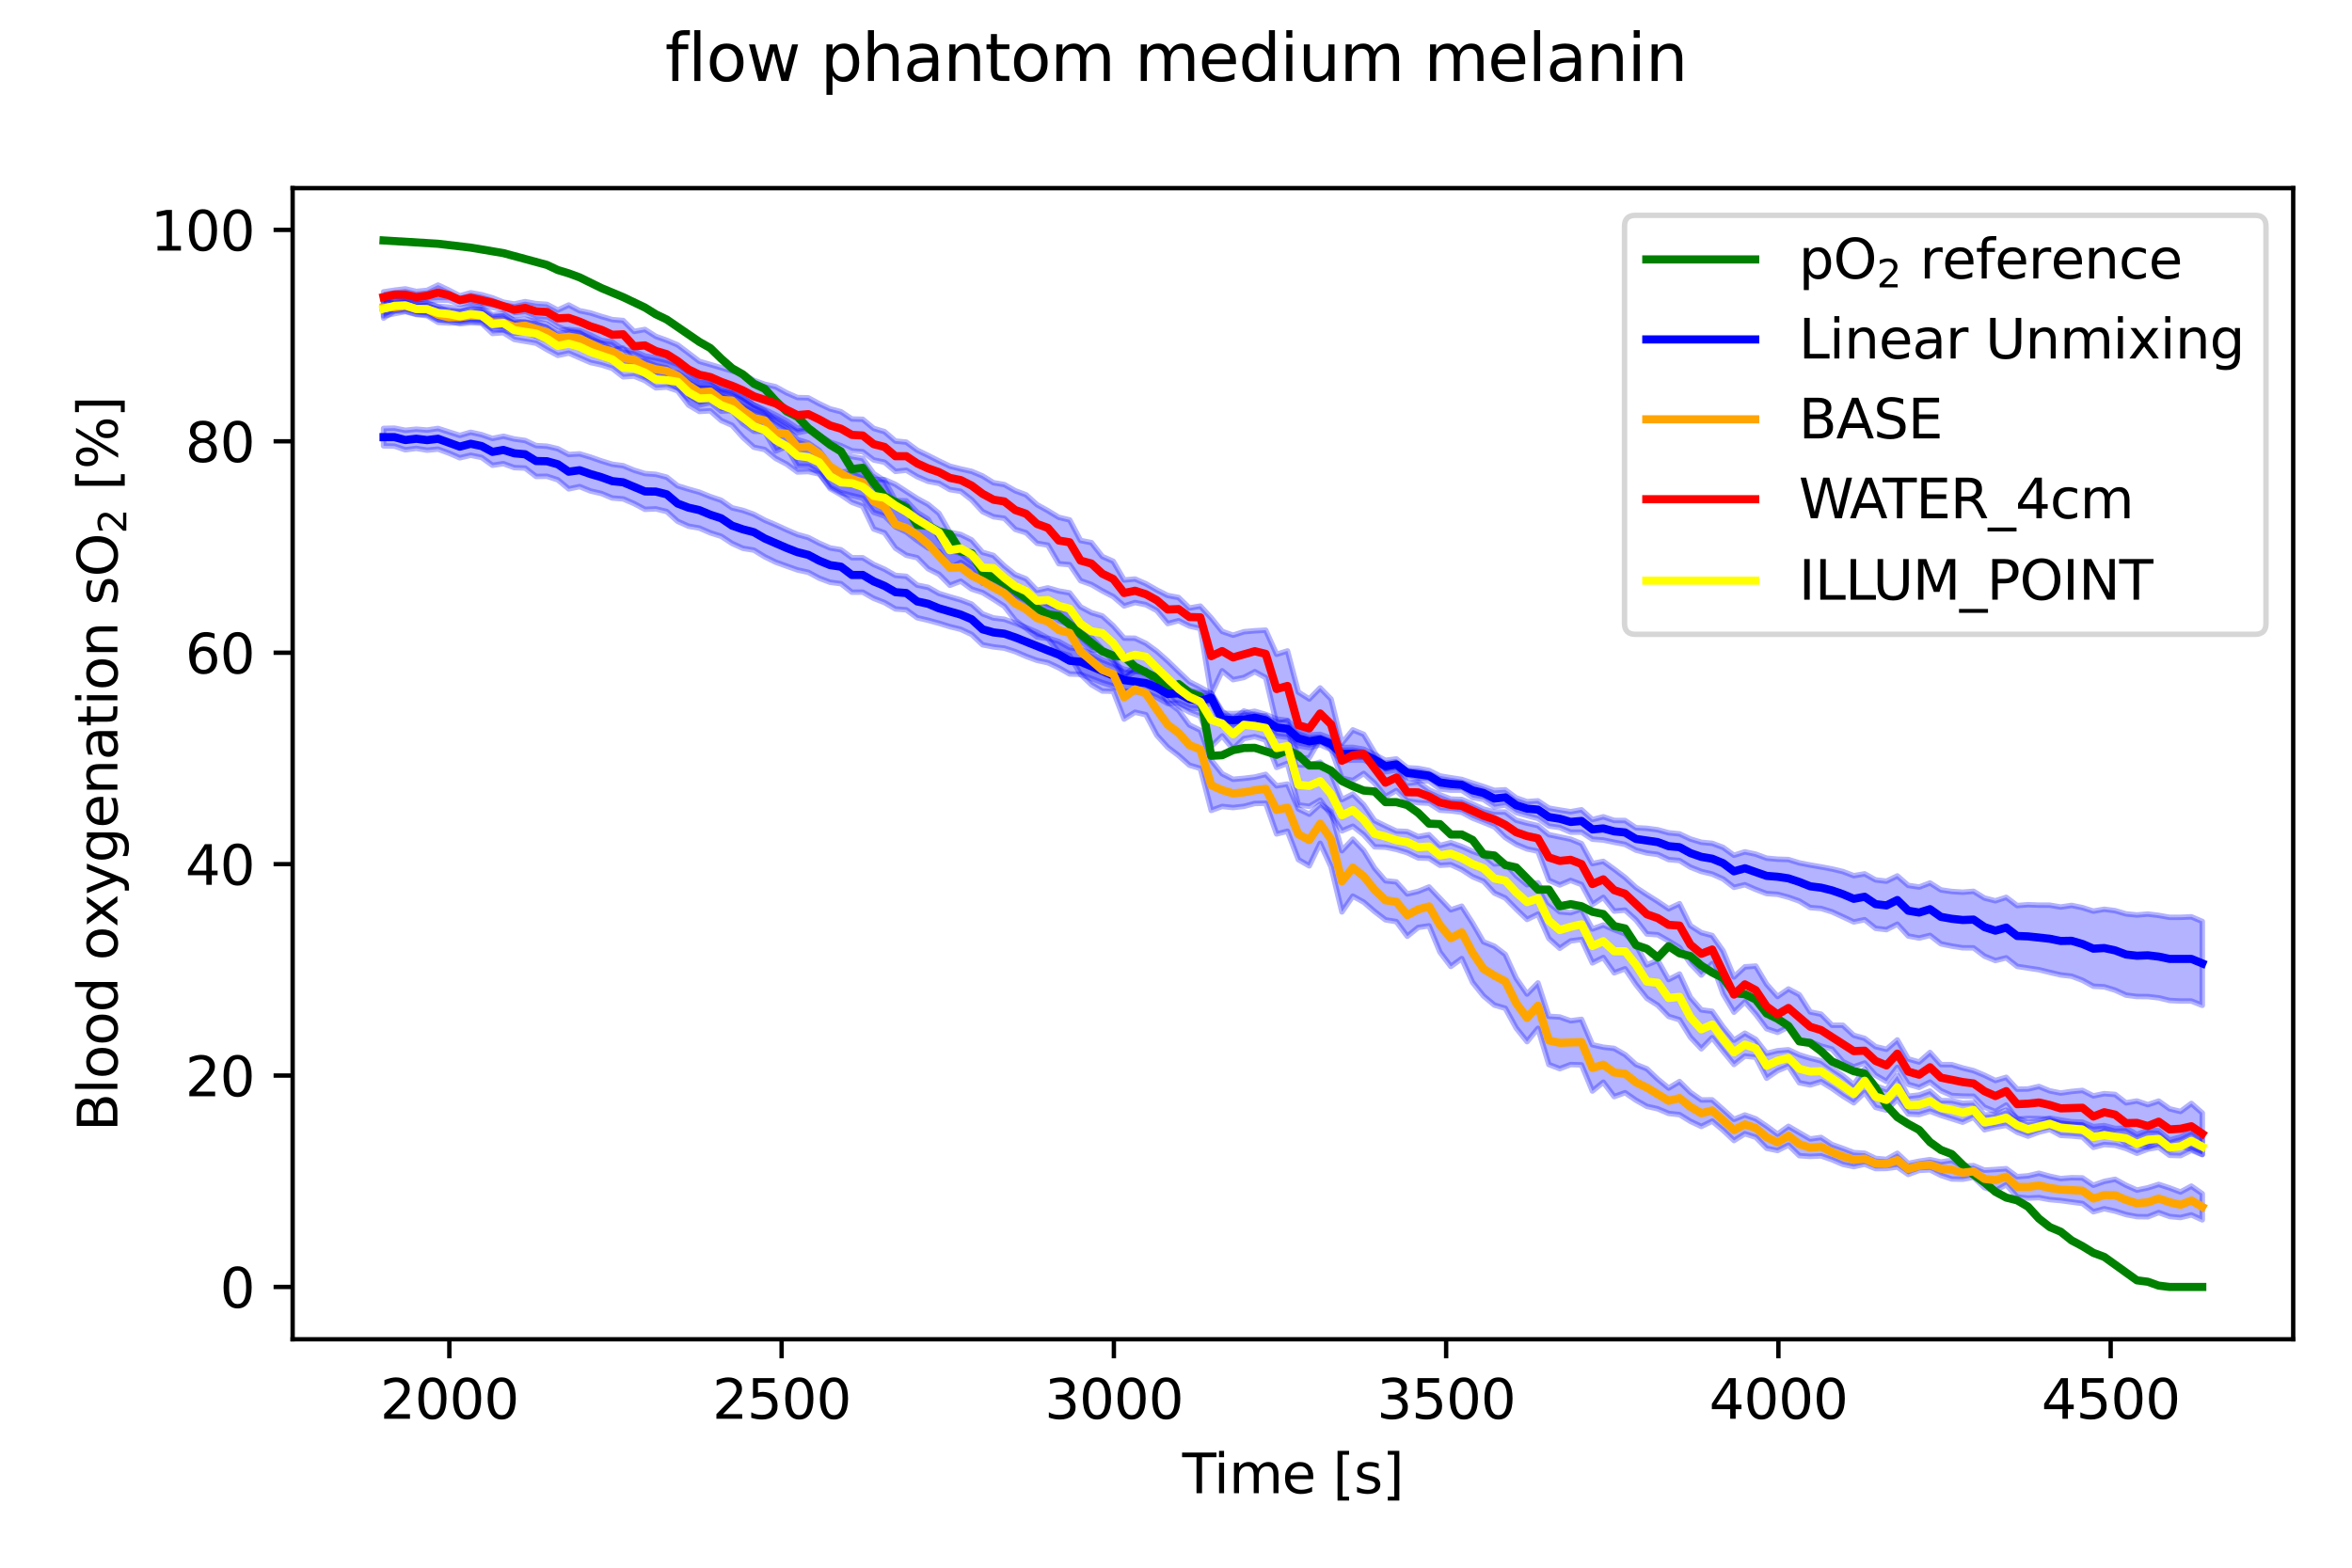 <?xml version="1.0" encoding="utf-8" standalone="no"?>
<!DOCTYPE svg PUBLIC "-//W3C//DTD SVG 1.1//EN"
  "http://www.w3.org/Graphics/SVG/1.1/DTD/svg11.dtd">
<svg xmlns:xlink="http://www.w3.org/1999/xlink" width="432pt" height="288pt" viewBox="0 0 432 288" xmlns="http://www.w3.org/2000/svg" version="1.1">
 <defs>
  <style type="text/css">*{stroke-linejoin: round; stroke-linecap: butt}</style>
 </defs>
 <g id="figure_1">
  <g id="patch_1">
   <path d="M 0 288 
L 432 288 
L 432 0 
L 0 0 
z
" style="fill: #ffffff"/>
  </g>
  <g id="axes_1">
   <g id="patch_2">
    <path d="M 53.75 246.04 
L 421.2 246.04 
L 421.2 34.56 
L 53.75 34.56 
z
" style="fill: #ffffff"/>
   </g>
   <g id="PolyCollection_1">
    <defs>
     <path id="m8e27371103" d="M 70.452 -243.827 
L 70.452 -243.827 
L 72.453 -243.725 
L 74.453 -243.657 
L 76.453 -243.506 
L 78.453 -243.32 
L 80.454 -243.218 
L 82.454 -242.999 
L 84.454 -242.767 
L 86.454 -242.51 
L 88.455 -242.202 
L 90.455 -241.876 
L 92.455 -241.5 
L 94.456 -241.017 
L 96.456 -240.419 
L 98.456 -239.852 
L 100.456 -239.333 
L 102.457 -238.39 
L 104.457 -237.783 
L 106.457 -237.045 
L 108.457 -236.035 
L 110.458 -235.081 
L 112.458 -234.276 
L 114.458 -233.412 
L 116.459 -232.412 
L 118.459 -231.502 
L 120.459 -230.262 
L 122.459 -229.303 
L 124.46 -227.954 
L 126.46 -226.679 
L 128.46 -225.189 
L 130.46 -224.06 
L 132.461 -222.111 
L 134.461 -220.352 
L 136.461 -219.206 
L 138.462 -217.511 
L 140.462 -216.574 
L 142.462 -214.352 
L 144.462 -212.452 
L 146.463 -211.451 
L 148.463 -209.342 
L 150.463 -207.765 
L 152.463 -206.291 
L 154.464 -205.073 
L 156.464 -201.817 
L 158.464 -202.06 
L 160.465 -199.278 
L 162.465 -196.81 
L 164.465 -195.784 
L 166.465 -194.734 
L 168.466 -191.566 
L 170.466 -191.442 
L 172.466 -190.364 
L 174.466 -189.881 
L 176.467 -186.705 
L 178.467 -186.363 
L 180.467 -182.879 
L 182.468 -181.836 
L 184.468 -180.875 
L 186.468 -179.506 
L 188.468 -178.109 
L 190.469 -176.205 
L 192.469 -175.146 
L 194.469 -174.865 
L 196.469 -173.257 
L 198.47 -171.479 
L 200.47 -169.93 
L 202.47 -168.353 
L 204.471 -167.554 
L 206.471 -167.363 
L 208.471 -165.529 
L 210.471 -164.513 
L 212.472 -163.456 
L 214.472 -161.087 
L 216.472 -162.331 
L 218.472 -160.767 
L 220.473 -160.058 
L 222.473 -149.147 
L 224.473 -149.257 
L 226.474 -150.19 
L 228.474 -150.585 
L 230.474 -150.614 
L 232.474 -149.943 
L 234.475 -149.335 
L 236.475 -150.156 
L 238.475 -149.257 
L 240.475 -147.376 
L 242.476 -147.376 
L 244.476 -146.428 
L 246.476 -144.516 
L 248.476 -143.573 
L 250.477 -142.767 
L 252.477 -142.601 
L 254.477 -140.637 
L 256.478 -140.637 
L 258.478 -140.106 
L 260.478 -138.671 
L 262.478 -136.691 
L 264.479 -136.599 
L 266.479 -134.696 
L 268.479 -134.696 
L 270.479 -133.694 
L 272.48 -131.06 
L 274.48 -130.839 
L 276.48 -129.087 
L 278.481 -128.647 
L 280.481 -126.614 
L 282.481 -124.576 
L 284.481 -124.576 
L 286.482 -121.513 
L 288.482 -121.894 
L 290.482 -121.513 
L 292.482 -120.492 
L 294.483 -120.077 
L 296.483 -117.882 
L 298.483 -117.431 
L 300.484 -114.379 
L 302.484 -113.697 
L 304.484 -112.087 
L 306.484 -114.179 
L 308.485 -112.867 
L 310.485 -112.354 
L 312.485 -110.613 
L 314.485 -109.334 
L 316.486 -108.334 
L 318.486 -105.552 
L 320.486 -105.355 
L 322.487 -104.371 
L 324.487 -101.813 
L 326.487 -100.846 
L 328.487 -99.525 
L 330.488 -96.689 
L 332.488 -96.394 
L 334.488 -94.886 
L 336.488 -93.005 
L 338.489 -92.103 
L 340.489 -91.209 
L 342.489 -90.769 
L 344.49 -88.221 
L 346.49 -84.913 
L 348.49 -82.767 
L 350.49 -81.512 
L 352.491 -80.428 
L 354.491 -78.185 
L 356.491 -76.745 
L 358.491 -75.977 
L 360.492 -74.001 
L 362.492 -72.199 
L 364.492 -70.762 
L 366.493 -69.062 
L 368.493 -67.988 
L 370.493 -67.487 
L 372.493 -66.317 
L 374.494 -64.135 
L 376.494 -62.567 
L 378.494 -61.725 
L 380.494 -60.125 
L 382.495 -59.064 
L 384.495 -57.838 
L 386.495 -57.096 
L 388.496 -55.634 
L 390.496 -54.196 
L 392.496 -52.79 
L 394.496 -52.528 
L 396.497 -51.816 
L 398.497 -51.573 
L 400.497 -51.573 
L 402.497 -51.573 
L 404.498 -51.573 
L 404.498 -51.573 
L 404.498 -51.573 
L 402.497 -51.573 
L 400.497 -51.573 
L 398.497 -51.573 
L 396.497 -51.816 
L 394.496 -52.528 
L 392.496 -52.79 
L 390.496 -54.196 
L 388.496 -55.634 
L 386.495 -57.096 
L 384.495 -57.838 
L 382.495 -59.064 
L 380.494 -60.125 
L 378.494 -61.725 
L 376.494 -62.567 
L 374.494 -64.135 
L 372.493 -66.317 
L 370.493 -67.487 
L 368.493 -67.988 
L 366.493 -69.062 
L 364.492 -70.762 
L 362.492 -72.199 
L 360.492 -74.001 
L 358.491 -75.977 
L 356.491 -76.745 
L 354.491 -78.185 
L 352.491 -80.428 
L 350.49 -81.512 
L 348.49 -82.767 
L 346.49 -84.913 
L 344.49 -88.221 
L 342.489 -90.769 
L 340.489 -91.209 
L 338.489 -92.103 
L 336.488 -93.005 
L 334.488 -94.886 
L 332.488 -96.394 
L 330.488 -96.689 
L 328.487 -99.525 
L 326.487 -100.846 
L 324.487 -101.813 
L 322.487 -104.371 
L 320.486 -105.355 
L 318.486 -105.552 
L 316.486 -108.334 
L 314.485 -109.334 
L 312.485 -110.613 
L 310.485 -112.354 
L 308.485 -112.867 
L 306.484 -114.179 
L 304.484 -112.087 
L 302.484 -113.697 
L 300.484 -114.379 
L 298.483 -117.431 
L 296.483 -117.882 
L 294.483 -120.077 
L 292.482 -120.492 
L 290.482 -121.513 
L 288.482 -121.894 
L 286.482 -121.513 
L 284.481 -124.576 
L 282.481 -124.576 
L 280.481 -126.614 
L 278.481 -128.647 
L 276.48 -129.087 
L 274.48 -130.839 
L 272.48 -131.06 
L 270.479 -133.694 
L 268.479 -134.696 
L 266.479 -134.696 
L 264.479 -136.599 
L 262.478 -136.691 
L 260.478 -138.671 
L 258.478 -140.106 
L 256.478 -140.637 
L 254.477 -140.637 
L 252.477 -142.601 
L 250.477 -142.767 
L 248.476 -143.573 
L 246.476 -144.516 
L 244.476 -146.428 
L 242.476 -147.376 
L 240.475 -147.376 
L 238.475 -149.257 
L 236.475 -150.156 
L 234.475 -149.335 
L 232.474 -149.943 
L 230.474 -150.614 
L 228.474 -150.585 
L 226.474 -150.19 
L 224.473 -149.257 
L 222.473 -149.147 
L 220.473 -160.058 
L 218.472 -160.767 
L 216.472 -162.331 
L 214.472 -161.087 
L 212.472 -163.456 
L 210.471 -164.513 
L 208.471 -165.529 
L 206.471 -167.363 
L 204.471 -167.554 
L 202.47 -168.353 
L 200.47 -169.93 
L 198.47 -171.479 
L 196.469 -173.257 
L 194.469 -174.865 
L 192.469 -175.146 
L 190.469 -176.205 
L 188.468 -178.109 
L 186.468 -179.506 
L 184.468 -180.875 
L 182.468 -181.836 
L 180.467 -182.879 
L 178.467 -186.363 
L 176.467 -186.705 
L 174.466 -189.881 
L 172.466 -190.364 
L 170.466 -191.442 
L 168.466 -191.566 
L 166.465 -194.734 
L 164.465 -195.784 
L 162.465 -196.81 
L 160.465 -199.278 
L 158.464 -202.06 
L 156.464 -201.817 
L 154.464 -205.073 
L 152.463 -206.291 
L 150.463 -207.765 
L 148.463 -209.342 
L 146.463 -211.451 
L 144.462 -212.452 
L 142.462 -214.352 
L 140.462 -216.574 
L 138.462 -217.511 
L 136.461 -219.206 
L 134.461 -220.352 
L 132.461 -222.111 
L 130.46 -224.06 
L 128.46 -225.189 
L 126.46 -226.679 
L 124.46 -227.954 
L 122.459 -229.303 
L 120.459 -230.262 
L 118.459 -231.502 
L 116.459 -232.412 
L 114.458 -233.412 
L 112.458 -234.276 
L 110.458 -235.081 
L 108.457 -236.035 
L 106.457 -237.045 
L 104.457 -237.783 
L 102.457 -238.39 
L 100.456 -239.333 
L 98.456 -239.852 
L 96.456 -240.419 
L 94.456 -241.017 
L 92.455 -241.5 
L 90.455 -241.876 
L 88.455 -242.202 
L 86.454 -242.51 
L 84.454 -242.767 
L 82.454 -242.999 
L 80.454 -243.218 
L 78.453 -243.32 
L 76.453 -243.506 
L 74.453 -243.657 
L 72.453 -243.725 
L 70.452 -243.827 
z
" style="stroke: #008000; stroke-opacity: 0.3"/>
    </defs>
    <g clip-path="url(#p552a7887ec)">
     <use xlink:href="#m8e27371103" x="0" y="288" style="fill: #008000; fill-opacity: 0.3; stroke: #008000; stroke-opacity: 0.3"/>
    </g>
   </g>
   <g id="PolyCollection_2">
    <defs>
     <path id="m76ead11bb5" d="M 70.452 -209.295 
L 70.452 -206.083 
L 72.453 -206.046 
L 74.453 -205.368 
L 76.453 -205.635 
L 78.453 -205.3 
L 80.454 -205.497 
L 82.454 -204.762 
L 84.454 -203.894 
L 86.454 -204.368 
L 88.455 -203.962 
L 90.455 -202.524 
L 92.455 -202.823 
L 94.456 -202.093 
L 96.456 -202.01 
L 98.456 -200.475 
L 100.456 -200.502 
L 102.457 -199.851 
L 104.457 -198.186 
L 106.457 -198.609 
L 108.457 -197.799 
L 110.458 -197.339 
L 112.458 -196.509 
L 114.458 -196.349 
L 116.459 -195.49 
L 118.459 -194.429 
L 120.459 -194.514 
L 122.459 -194.03 
L 124.46 -192.229 
L 126.46 -191.336 
L 128.46 -190.987 
L 130.46 -190.117 
L 132.461 -189.479 
L 134.461 -188.167 
L 136.461 -187.265 
L 138.462 -186.939 
L 140.462 -185.71 
L 142.462 -184.734 
L 144.462 -184.01 
L 146.463 -183.301 
L 148.463 -182.862 
L 150.463 -181.786 
L 152.463 -181.03 
L 154.464 -180.774 
L 156.464 -179.205 
L 158.464 -179.221 
L 160.465 -178.081 
L 162.465 -177.302 
L 164.465 -176.133 
L 166.465 -175.974 
L 168.466 -174.512 
L 170.466 -174.047 
L 172.466 -173.505 
L 174.466 -172.882 
L 176.467 -172.386 
L 178.467 -171.447 
L 180.467 -169.549 
L 182.468 -169.159 
L 184.468 -168.925 
L 186.468 -168.288 
L 188.468 -167.426 
L 190.469 -166.681 
L 192.469 -166.254 
L 194.469 -165.322 
L 196.469 -164.183 
L 198.47 -164.128 
L 200.47 -163.355 
L 202.47 -162.593 
L 204.471 -161.968 
L 206.471 -161.051 
L 208.471 -160.959 
L 210.471 -160.698 
L 212.472 -159.898 
L 214.472 -158.758 
L 216.472 -158.886 
L 218.472 -157.984 
L 220.473 -157.798 
L 222.473 -158.972 
L 224.473 -154.634 
L 226.474 -154.505 
L 228.474 -154.581 
L 230.474 -154.964 
L 232.474 -154.585 
L 234.475 -152.821 
L 236.475 -152.566 
L 238.475 -151.009 
L 240.475 -150.648 
L 242.476 -151.19 
L 244.476 -150.291 
L 246.476 -148.264 
L 248.476 -148.373 
L 250.477 -148.387 
L 252.477 -147.47 
L 254.477 -146.206 
L 256.478 -146.55 
L 258.478 -145.124 
L 260.478 -144.604 
L 262.478 -144.514 
L 264.479 -143.061 
L 266.479 -142.84 
L 268.479 -142.837 
L 270.479 -141.483 
L 272.48 -141.144 
L 274.48 -139.793 
L 276.48 -140.114 
L 278.481 -138.732 
L 280.481 -138.161 
L 282.481 -137.646 
L 284.481 -136.257 
L 286.482 -135.979 
L 288.482 -135.122 
L 290.482 -135.124 
L 292.482 -133.827 
L 294.483 -133.676 
L 296.483 -133.264 
L 298.483 -132.876 
L 300.484 -131.821 
L 302.484 -131.291 
L 304.484 -131.028 
L 306.484 -130.086 
L 308.485 -129.914 
L 310.485 -128.69 
L 312.485 -127.902 
L 314.485 -127.421 
L 316.486 -126.529 
L 318.486 -124.985 
L 320.486 -125.467 
L 322.487 -124.596 
L 324.487 -123.839 
L 326.487 -123.708 
L 328.487 -123.176 
L 330.488 -122.468 
L 332.488 -121.265 
L 334.488 -121.109 
L 336.488 -120.487 
L 338.489 -119.57 
L 340.489 -118.63 
L 342.489 -119.045 
L 344.49 -117.454 
L 346.49 -117.219 
L 348.49 -118.214 
L 350.49 -116.046 
L 352.491 -115.67 
L 354.491 -116.156 
L 356.491 -114.609 
L 358.491 -114.188 
L 360.492 -113.878 
L 362.492 -113.865 
L 364.492 -112.351 
L 366.493 -111.541 
L 368.493 -112.035 
L 370.493 -110.466 
L 372.493 -110.156 
L 374.494 -109.856 
L 376.494 -109.364 
L 378.494 -108.897 
L 380.494 -108.664 
L 382.495 -107.909 
L 384.495 -106.817 
L 386.495 -106.708 
L 388.496 -106.099 
L 390.496 -105.187 
L 392.496 -104.928 
L 394.496 -104.918 
L 396.497 -104.687 
L 398.497 -104.203 
L 400.497 -104.1 
L 402.497 -104.096 
L 404.498 -103.307 
L 404.498 -118.725 
L 404.498 -118.725 
L 402.497 -119.574 
L 400.497 -119.481 
L 398.497 -119.476 
L 396.497 -119.835 
L 394.496 -120.081 
L 392.496 -119.912 
L 390.496 -120.109 
L 388.496 -120.701 
L 386.495 -120.957 
L 384.495 -120.62 
L 382.495 -121.254 
L 380.494 -121.668 
L 378.494 -121.368 
L 376.494 -121.711 
L 374.494 -121.718 
L 372.493 -121.797 
L 370.493 -121.638 
L 368.493 -123.15 
L 366.493 -122.514 
L 364.492 -123.024 
L 362.492 -124.254 
L 360.492 -124.097 
L 358.491 -124.223 
L 356.491 -124.517 
L 354.491 -125.793 
L 352.491 -125.04 
L 350.49 -125.341 
L 348.49 -127.083 
L 346.49 -126.12 
L 344.49 -126.349 
L 342.489 -127.464 
L 340.489 -127.127 
L 338.489 -127.89 
L 336.488 -128.366 
L 334.488 -128.741 
L 332.488 -129.088 
L 330.488 -129.482 
L 328.487 -130.093 
L 326.487 -130.158 
L 324.487 -130.342 
L 322.487 -131.078 
L 320.486 -131.51 
L 318.486 -130.878 
L 316.486 -132.322 
L 314.485 -133.073 
L 312.485 -133.267 
L 310.485 -133.871 
L 308.485 -134.811 
L 306.484 -135.009 
L 304.484 -135.561 
L 302.484 -135.829 
L 300.484 -135.933 
L 298.483 -137.261 
L 296.483 -137.276 
L 294.483 -137.947 
L 292.482 -137.436 
L 290.482 -139.237 
L 288.482 -138.878 
L 286.482 -139.194 
L 284.481 -139.543 
L 282.481 -140.881 
L 280.481 -140.725 
L 278.481 -141.42 
L 276.48 -142.911 
L 274.48 -142.79 
L 272.48 -143.499 
L 270.479 -144.135 
L 268.479 -144.809 
L 266.479 -145.118 
L 264.479 -145.455 
L 262.478 -146.455 
L 260.478 -146.842 
L 258.478 -146.947 
L 256.478 -148.579 
L 254.477 -148.315 
L 252.477 -149.382 
L 250.477 -150.364 
L 248.476 -150.702 
L 246.476 -150.675 
L 244.476 -152.357 
L 242.476 -153.099 
L 240.475 -152.965 
L 238.475 -153.702 
L 236.475 -155.653 
L 234.475 -155.905 
L 232.474 -156.744 
L 230.474 -157.333 
L 228.474 -157.021 
L 226.474 -156.904 
L 224.473 -156.984 
L 222.473 -160.67 
L 220.473 -160.706 
L 218.472 -161.171 
L 216.472 -162.358 
L 214.472 -162.277 
L 212.472 -163.455 
L 210.471 -164.298 
L 208.471 -164.696 
L 206.471 -165.053 
L 204.471 -165.997 
L 202.47 -166.793 
L 200.47 -167.86 
L 198.47 -168.73 
L 196.469 -169.036 
L 194.469 -170.152 
L 192.469 -170.771 
L 190.469 -171.861 
L 188.468 -172.713 
L 186.468 -173.522 
L 184.468 -174.239 
L 182.468 -174.476 
L 180.467 -175.229 
L 178.467 -177.022 
L 176.467 -177.785 
L 174.466 -178.366 
L 172.466 -178.978 
L 170.466 -180.106 
L 168.466 -180.508 
L 166.465 -182.123 
L 164.465 -182.292 
L 162.465 -183.428 
L 160.465 -184.313 
L 158.464 -185.535 
L 156.464 -185.542 
L 154.464 -187.006 
L 152.463 -187.337 
L 150.463 -188.219 
L 148.463 -189.257 
L 146.463 -189.815 
L 144.462 -190.676 
L 142.462 -191.595 
L 140.462 -192.44 
L 138.462 -193.519 
L 136.461 -194.235 
L 134.461 -194.709 
L 132.461 -196.096 
L 130.46 -196.767 
L 128.46 -197.577 
L 126.46 -198.14 
L 124.46 -198.758 
L 122.459 -200.343 
L 120.459 -200.861 
L 118.459 -201.01 
L 116.459 -201.616 
L 114.458 -202.448 
L 112.458 -202.711 
L 110.458 -203.325 
L 108.457 -204.025 
L 106.457 -204.623 
L 104.457 -204.501 
L 102.457 -205.563 
L 100.456 -206.028 
L 98.456 -206.141 
L 96.456 -207.079 
L 94.456 -207.352 
L 92.455 -207.865 
L 90.455 -207.447 
L 88.455 -208.147 
L 86.454 -208.588 
L 84.454 -208.011 
L 82.454 -208.645 
L 80.454 -209.291 
L 78.453 -208.993 
L 76.453 -209.155 
L 74.453 -208.951 
L 72.453 -209.342 
L 70.452 -209.295 
z
" style="stroke: #0000ff; stroke-opacity: 0.3"/>
    </defs>
    <g clip-path="url(#p552a7887ec)">
     <use xlink:href="#m76ead11bb5" x="0" y="288" style="fill: #0000ff; fill-opacity: 0.3; stroke: #0000ff; stroke-opacity: 0.3"/>
    </g>
   </g>
   <g id="PolyCollection_3">
    <defs>
     <path id="m811df47ea1" d="M 70.452 -233.047 
L 70.452 -229.959 
L 72.453 -230.376 
L 74.453 -230.763 
L 76.453 -230.229 
L 78.453 -229.993 
L 80.454 -228.786 
L 82.454 -228.657 
L 84.454 -228.74 
L 86.454 -228.96 
L 88.455 -228.782 
L 90.455 -227.611 
L 92.455 -227.421 
L 94.456 -226.787 
L 96.456 -226.999 
L 98.456 -226.232 
L 100.456 -225.464 
L 102.457 -224.51 
L 104.457 -224.813 
L 106.457 -224.336 
L 108.457 -223.396 
L 110.458 -222.439 
L 112.458 -221.696 
L 114.458 -220.682 
L 116.459 -220.285 
L 118.459 -218.908 
L 120.459 -218.069 
L 122.459 -217.926 
L 124.46 -216.772 
L 126.46 -214.749 
L 128.46 -213.582 
L 130.46 -214.069 
L 132.461 -212.466 
L 134.461 -212.582 
L 136.461 -210.173 
L 138.462 -208.781 
L 140.462 -208.727 
L 142.462 -205.136 
L 144.462 -205.974 
L 146.463 -202.387 
L 148.463 -202.357 
L 150.463 -201.138 
L 152.463 -198.239 
L 154.464 -197.097 
L 156.464 -195.723 
L 158.464 -194.991 
L 160.465 -190.828 
L 162.465 -190.116 
L 164.465 -187.294 
L 166.465 -185.996 
L 168.466 -185.534 
L 170.466 -183.516 
L 172.466 -182.503 
L 174.466 -180.474 
L 176.467 -181.234 
L 178.467 -179.781 
L 180.467 -179.143 
L 182.468 -177.911 
L 184.468 -176.617 
L 186.468 -174.054 
L 188.468 -172.553 
L 190.469 -170.991 
L 192.469 -170.678 
L 194.469 -168.189 
L 196.469 -167.557 
L 198.47 -164.118 
L 200.47 -162.21 
L 202.47 -161.048 
L 204.471 -161.009 
L 206.471 -155.9 
L 208.471 -157.161 
L 210.471 -156.697 
L 212.472 -152.928 
L 214.472 -150.73 
L 216.472 -149.204 
L 218.472 -147.426 
L 220.473 -146.829 
L 222.473 -139.117 
L 224.473 -139.851 
L 226.474 -139.641 
L 228.474 -139.867 
L 230.474 -140.394 
L 232.474 -140.432 
L 234.475 -134.798 
L 236.475 -135.297 
L 238.475 -130.08 
L 240.475 -128.931 
L 242.476 -133.084 
L 244.476 -128.738 
L 246.476 -120.471 
L 248.476 -123.375 
L 250.477 -122.268 
L 252.477 -120.549 
L 254.477 -119.015 
L 256.478 -118.686 
L 258.478 -116 
L 260.478 -117.622 
L 262.478 -117.915 
L 264.479 -113.09 
L 266.479 -110.452 
L 268.479 -111.9 
L 270.479 -107.515 
L 272.48 -105.031 
L 274.48 -103.354 
L 276.48 -102.772 
L 278.481 -99.141 
L 280.481 -96.637 
L 282.481 -99.079 
L 284.481 -92.436 
L 286.482 -91.671 
L 288.482 -92.428 
L 290.482 -92.371 
L 292.482 -87.565 
L 294.483 -89.188 
L 296.483 -86.544 
L 298.483 -87.259 
L 300.484 -85.879 
L 302.484 -84.75 
L 304.484 -84.298 
L 306.484 -83.448 
L 308.485 -83.233 
L 310.485 -81.999 
L 312.485 -81.057 
L 314.485 -82.039 
L 316.486 -80.365 
L 318.486 -78.469 
L 320.486 -79.725 
L 322.487 -79.079 
L 324.487 -77.046 
L 326.487 -76.637 
L 328.487 -77.634 
L 330.488 -75.692 
L 332.488 -75.554 
L 334.488 -75.65 
L 336.488 -74.95 
L 338.489 -74.095 
L 340.489 -73.679 
L 342.489 -74.123 
L 344.49 -73.313 
L 346.49 -73.338 
L 348.49 -73.612 
L 350.49 -72.242 
L 352.491 -72.985 
L 354.491 -73.092 
L 356.491 -72.072 
L 358.491 -71.408 
L 360.492 -71.365 
L 362.492 -71.731 
L 364.492 -69.818 
L 366.493 -69.252 
L 368.493 -70.369 
L 370.493 -68.1 
L 372.493 -67.895 
L 374.494 -67.986 
L 376.494 -67.616 
L 378.494 -67.444 
L 380.494 -67.169 
L 382.495 -66.904 
L 384.495 -65.387 
L 386.495 -65.945 
L 388.496 -65.504 
L 390.496 -64.871 
L 392.496 -64.491 
L 394.496 -64.463 
L 396.497 -65.239 
L 398.497 -64.517 
L 400.497 -64.325 
L 402.497 -64.812 
L 404.498 -63.899 
L 404.498 -68.701 
L 404.498 -68.701 
L 402.497 -70.099 
L 400.497 -69.017 
L 398.497 -69.765 
L 396.497 -70.418 
L 394.496 -69.787 
L 392.496 -69.374 
L 390.496 -70.26 
L 388.496 -71.355 
L 386.495 -70.968 
L 384.495 -70.261 
L 382.495 -71.607 
L 380.494 -71.641 
L 378.494 -71.482 
L 376.494 -71.912 
L 374.494 -72.469 
L 372.493 -71.988 
L 370.493 -71.837 
L 368.493 -73.304 
L 366.493 -73.153 
L 364.492 -73.035 
L 362.492 -73.865 
L 360.492 -73.755 
L 358.491 -74.826 
L 356.491 -74.534 
L 354.491 -74.969 
L 352.491 -74.671 
L 350.49 -74.257 
L 348.49 -76.136 
L 346.49 -75.009 
L 344.49 -75.188 
L 342.489 -76.142 
L 340.489 -76.258 
L 338.489 -77.026 
L 336.488 -77.736 
L 334.488 -79.041 
L 332.488 -78.764 
L 330.488 -79.923 
L 328.487 -81.087 
L 326.487 -79.643 
L 324.487 -81.117 
L 322.487 -82.46 
L 320.486 -83.171 
L 318.486 -82.363 
L 316.486 -84.187 
L 314.485 -85.949 
L 312.485 -85.928 
L 310.485 -87.323 
L 308.485 -89.312 
L 306.484 -88.11 
L 304.484 -89.752 
L 302.484 -91.648 
L 300.484 -92.445 
L 298.483 -94.249 
L 296.483 -95.393 
L 294.483 -95.621 
L 292.482 -96.066 
L 290.482 -100.736 
L 288.482 -100.47 
L 286.482 -101.172 
L 284.481 -101.287 
L 282.481 -107.435 
L 280.481 -105.384 
L 278.481 -108.289 
L 276.48 -112.658 
L 274.48 -114.175 
L 272.48 -114.975 
L 270.479 -118.411 
L 268.479 -121.523 
L 266.479 -120.853 
L 264.479 -122.954 
L 262.478 -125.055 
L 260.478 -124.244 
L 258.478 -123.772 
L 256.478 -125.987 
L 254.477 -126.198 
L 252.477 -128.515 
L 250.477 -131.748 
L 248.476 -133.843 
L 246.476 -131.718 
L 244.476 -138.9 
L 242.476 -140.266 
L 240.475 -138.436 
L 238.475 -139.399 
L 236.475 -143.956 
L 234.475 -143.633 
L 232.474 -145.743 
L 230.474 -145.256 
L 228.474 -145.01 
L 226.474 -144.834 
L 224.473 -145.856 
L 222.473 -148.364 
L 220.473 -153.838 
L 218.472 -154.808 
L 216.472 -157.53 
L 214.472 -159.015 
L 212.472 -162.309 
L 210.471 -164.514 
L 208.471 -165.551 
L 206.471 -163.929 
L 204.471 -167.279 
L 202.47 -168.779 
L 200.47 -170.888 
L 198.47 -172.538 
L 196.469 -175.899 
L 194.469 -176.31 
L 192.469 -176.978 
L 190.469 -177.903 
L 188.468 -179.577 
L 186.468 -180.235 
L 184.468 -181.423 
L 182.468 -182.229 
L 180.467 -183.401 
L 178.467 -184.73 
L 176.467 -186.339 
L 174.466 -186.918 
L 172.466 -189.182 
L 170.466 -192.603 
L 168.466 -193.868 
L 166.465 -195.982 
L 164.465 -196.064 
L 162.465 -199.703 
L 160.465 -200.995 
L 158.464 -203.779 
L 156.464 -204.124 
L 154.464 -204.903 
L 152.463 -206.396 
L 150.463 -208.076 
L 148.463 -209.618 
L 146.463 -209.317 
L 144.462 -210.675 
L 142.462 -211.772 
L 140.462 -212.748 
L 138.462 -213.613 
L 136.461 -214.906 
L 134.461 -216.226 
L 132.461 -216.584 
L 130.46 -218.067 
L 128.46 -218.273 
L 126.46 -219.625 
L 124.46 -221.079 
L 122.459 -221.774 
L 120.459 -222.238 
L 118.459 -222.594 
L 116.459 -223.497 
L 114.458 -223.782 
L 112.458 -225.175 
L 110.458 -225.448 
L 108.457 -226.446 
L 106.457 -227.277 
L 104.457 -227.491 
L 102.457 -227.229 
L 100.456 -228.467 
L 98.456 -228.957 
L 96.456 -229.366 
L 94.456 -229.17 
L 92.455 -230.006 
L 90.455 -229.865 
L 88.455 -231.178 
L 86.454 -231.126 
L 84.454 -230.748 
L 82.454 -230.762 
L 80.454 -231.607 
L 78.453 -232.388 
L 76.453 -232.214 
L 74.453 -232.859 
L 72.453 -232.749 
L 70.452 -233.047 
z
" style="stroke: #0000ff; stroke-opacity: 0.3"/>
    </defs>
    <g clip-path="url(#p552a7887ec)">
     <use xlink:href="#m811df47ea1" x="0" y="288" style="fill: #0000ff; fill-opacity: 0.3; stroke: #0000ff; stroke-opacity: 0.3"/>
    </g>
   </g>
   <g id="PolyCollection_4">
    <defs>
     <path id="mfdd0d969a3" d="M 70.452 -234.379 
L 70.452 -232.475 
L 72.453 -233.066 
L 74.453 -232.804 
L 76.453 -232.38 
L 78.453 -232.71 
L 80.454 -232.874 
L 82.454 -232.836 
L 84.454 -232.107 
L 86.454 -232.369 
L 88.455 -231.832 
L 90.455 -231.515 
L 92.455 -231.106 
L 94.456 -230.073 
L 96.456 -230.282 
L 98.456 -229.403 
L 100.456 -229.285 
L 102.457 -228.013 
L 104.457 -227.231 
L 106.457 -226.903 
L 108.457 -225.571 
L 110.458 -224.957 
L 112.458 -223.702 
L 114.458 -224.06 
L 116.459 -221.658 
L 118.459 -221.611 
L 120.459 -220.825 
L 122.459 -220.395 
L 124.46 -218.692 
L 126.46 -217.121 
L 128.46 -216.691 
L 130.46 -216.422 
L 132.461 -215.258 
L 134.461 -214.403 
L 136.461 -213.243 
L 138.462 -212.287 
L 140.462 -211.628 
L 142.462 -210.812 
L 144.462 -209.62 
L 146.463 -208.514 
L 148.463 -208.908 
L 150.463 -208.05 
L 152.463 -206.786 
L 154.464 -206.124 
L 156.464 -205.182 
L 158.464 -205.017 
L 160.465 -203.503 
L 162.465 -203.085 
L 164.465 -201.402 
L 166.465 -201.616 
L 168.466 -200.427 
L 170.466 -199.566 
L 172.466 -199.205 
L 174.466 -198.055 
L 176.467 -197.742 
L 178.467 -196.178 
L 180.467 -194.015 
L 182.468 -193.069 
L 184.468 -192.78 
L 186.468 -190.749 
L 188.468 -190.13 
L 190.469 -188.196 
L 192.469 -187.852 
L 194.469 -184.438 
L 196.469 -184.264 
L 198.47 -181.325 
L 200.47 -180.606 
L 202.47 -179.441 
L 204.471 -178.401 
L 206.471 -176.682 
L 208.471 -177.31 
L 210.471 -176.911 
L 212.472 -175.842 
L 214.472 -173.444 
L 216.472 -173.973 
L 218.472 -172.987 
L 220.473 -172.534 
L 222.473 -160.437 
L 224.473 -164.767 
L 226.474 -163.136 
L 228.474 -163.539 
L 230.474 -164.607 
L 232.474 -163.508 
L 234.475 -155.027 
L 236.475 -155.558 
L 238.475 -148.701 
L 240.475 -148.785 
L 242.476 -152.227 
L 244.476 -150.332 
L 246.476 -145.031 
L 248.476 -144.611 
L 250.477 -145.909 
L 252.477 -144.116 
L 254.477 -141.649 
L 256.478 -142.775 
L 258.478 -140.831 
L 260.478 -140.544 
L 262.478 -140.442 
L 264.479 -139.162 
L 266.479 -139.031 
L 268.479 -138.773 
L 270.479 -137.706 
L 272.48 -136.925 
L 274.48 -136.094 
L 276.48 -134.13 
L 278.481 -132.88 
L 280.481 -132.039 
L 282.481 -131.622 
L 284.481 -126.291 
L 286.482 -125.42 
L 288.482 -126.265 
L 290.482 -125.5 
L 292.482 -121.827 
L 294.483 -123.149 
L 296.483 -120.62 
L 298.483 -120.806 
L 300.484 -118.995 
L 302.484 -116.417 
L 304.484 -116.275 
L 306.484 -115.14 
L 308.485 -113.937 
L 310.485 -110.967 
L 312.485 -108.878 
L 314.485 -110.99 
L 316.486 -105.39 
L 318.486 -102.052 
L 320.486 -103.943 
L 322.487 -101.662 
L 324.487 -99.012 
L 326.487 -98.344 
L 328.487 -99.323 
L 330.488 -96.809 
L 332.488 -96.639 
L 334.488 -95.832 
L 336.488 -95.272 
L 338.489 -92.953 
L 340.489 -92.004 
L 342.489 -92.715 
L 344.49 -90.482 
L 346.49 -89.324 
L 348.49 -91.913 
L 350.49 -88.809 
L 352.491 -88.232 
L 354.491 -89.218 
L 356.491 -87.627 
L 358.491 -86.746 
L 360.492 -86.633 
L 362.492 -86.61 
L 364.492 -84.589 
L 366.493 -83.792 
L 368.493 -85 
L 370.493 -82.392 
L 372.493 -82.542 
L 374.494 -82.513 
L 376.494 -82.4 
L 378.494 -81.556 
L 380.494 -81.457 
L 382.495 -81.308 
L 384.495 -79.095 
L 386.495 -80.255 
L 388.496 -79.521 
L 390.496 -77.937 
L 392.496 -77.69 
L 394.496 -77.214 
L 396.497 -78.156 
L 398.497 -76.737 
L 400.497 -77.456 
L 402.497 -76.897 
L 404.498 -75.917 
L 404.498 -83.532 
L 404.498 -83.532 
L 402.497 -85.286 
L 400.497 -83.811 
L 398.497 -84.301 
L 396.497 -85.72 
L 394.496 -85.062 
L 392.496 -85.741 
L 390.496 -85.401 
L 388.496 -86.938 
L 386.495 -87.087 
L 384.495 -86.674 
L 382.495 -87.679 
L 380.494 -87.487 
L 378.494 -87.203 
L 376.494 -87.595 
L 374.494 -88.406 
L 372.493 -87.944 
L 370.493 -87.914 
L 368.493 -90.091 
L 366.493 -89.499 
L 364.492 -90.471 
L 362.492 -91.308 
L 360.492 -91.801 
L 358.491 -92.412 
L 356.491 -92.428 
L 354.491 -94.654 
L 352.491 -92.898 
L 350.49 -93.466 
L 348.49 -96.96 
L 346.49 -95.237 
L 344.49 -95.724 
L 342.489 -97.238 
L 340.489 -97.798 
L 338.489 -99.647 
L 336.488 -99.658 
L 334.488 -101.684 
L 332.488 -102.094 
L 330.488 -105.259 
L 328.487 -106.314 
L 326.487 -104.937 
L 324.487 -107.179 
L 322.487 -110.523 
L 320.486 -110.383 
L 318.486 -108.52 
L 316.486 -113.311 
L 314.485 -116.136 
L 312.485 -116.671 
L 310.485 -117.944 
L 308.485 -121.989 
L 306.484 -121.048 
L 304.484 -122.397 
L 302.484 -123.649 
L 300.484 -124.964 
L 298.483 -126.803 
L 296.483 -128.321 
L 294.483 -129.76 
L 292.482 -129.351 
L 290.482 -133.016 
L 288.482 -133.828 
L 286.482 -134.254 
L 284.481 -134.668 
L 282.481 -136.328 
L 280.481 -136.779 
L 278.481 -137.323 
L 276.48 -138.817 
L 274.48 -138.845 
L 272.48 -139.36 
L 270.479 -140.291 
L 268.479 -141.13 
L 266.479 -141.204 
L 264.479 -141.99 
L 262.478 -142.898 
L 260.478 -144.32 
L 258.478 -144.095 
L 256.478 -147.571 
L 254.477 -146.781 
L 252.477 -149.764 
L 250.477 -153.093 
L 248.476 -153.914 
L 246.476 -151.46 
L 244.476 -159.566 
L 242.476 -161.619 
L 240.475 -159.588 
L 238.475 -160.849 
L 236.475 -168.416 
L 234.475 -167.805 
L 232.474 -172.233 
L 230.474 -172.121 
L 228.474 -171.945 
L 226.474 -171.31 
L 224.473 -172.007 
L 222.473 -174.473 
L 220.473 -176.654 
L 218.472 -176.295 
L 216.472 -178.234 
L 214.472 -178.61 
L 212.472 -179.618 
L 210.471 -180.759 
L 208.471 -181.631 
L 206.471 -181.441 
L 204.471 -184.88 
L 202.47 -185.765 
L 200.47 -188.313 
L 198.47 -188.707 
L 196.469 -192.489 
L 194.469 -192.962 
L 192.469 -194.181 
L 190.469 -195.29 
L 188.468 -197.094 
L 186.468 -197.845 
L 184.468 -198.982 
L 182.468 -199.325 
L 180.467 -200.563 
L 178.467 -201.402 
L 176.467 -201.851 
L 174.466 -202.359 
L 172.466 -203.316 
L 170.466 -204.332 
L 168.466 -205.297 
L 166.465 -206.774 
L 164.465 -206.976 
L 162.465 -208.703 
L 160.465 -209.302 
L 158.464 -210.973 
L 156.464 -211.032 
L 154.464 -212.364 
L 152.463 -212.887 
L 150.463 -213.838 
L 148.463 -214.913 
L 146.463 -214.968 
L 144.462 -215.851 
L 142.462 -216.957 
L 140.462 -217.406 
L 138.462 -218.117 
L 136.461 -219.32 
L 134.461 -219.852 
L 132.461 -220.445 
L 130.46 -221.037 
L 128.46 -221.616 
L 126.46 -223.142 
L 124.46 -224.647 
L 122.459 -225.484 
L 120.459 -226.208 
L 118.459 -227.476 
L 116.459 -227.117 
L 114.458 -229.118 
L 112.458 -229.287 
L 110.458 -229.867 
L 108.457 -230.511 
L 106.457 -230.917 
L 104.457 -231.971 
L 102.457 -231.03 
L 100.456 -232.092 
L 98.456 -232.225 
L 96.456 -232.593 
L 94.456 -232.15 
L 92.455 -232.498 
L 90.455 -233.286 
L 88.455 -233.862 
L 86.454 -234.217 
L 84.454 -233.646 
L 82.454 -234.693 
L 80.454 -235.632 
L 78.453 -234.657 
L 76.453 -234.461 
L 74.453 -234.933 
L 72.453 -234.686 
L 70.452 -234.379 
z
" style="stroke: #0000ff; stroke-opacity: 0.3"/>
    </defs>
    <g clip-path="url(#p552a7887ec)">
     <use xlink:href="#mfdd0d969a3" x="0" y="288" style="fill: #0000ff; fill-opacity: 0.3; stroke: #0000ff; stroke-opacity: 0.3"/>
    </g>
   </g>
   <g id="PolyCollection_5">
    <defs>
     <path id="m9a25914d22" d="M 70.452 -233.041 
L 70.452 -229.56 
L 72.453 -230.877 
L 74.453 -230.861 
L 76.453 -230.294 
L 78.453 -230.171 
L 80.454 -229.261 
L 82.454 -229.022 
L 84.454 -228.518 
L 86.454 -228.712 
L 88.455 -228.631 
L 90.455 -226.74 
L 92.455 -226.882 
L 94.456 -225.638 
L 96.456 -225.297 
L 98.456 -224.954 
L 100.456 -223.777 
L 102.457 -222.707 
L 104.457 -223.136 
L 106.457 -222.275 
L 108.457 -221.403 
L 110.458 -220.967 
L 112.458 -220.326 
L 114.458 -218.772 
L 116.459 -218.905 
L 118.459 -218.077 
L 120.459 -216.747 
L 122.459 -216.888 
L 124.46 -216.215 
L 126.46 -213.591 
L 128.46 -212.409 
L 130.46 -212.525 
L 132.461 -210.747 
L 134.461 -209.871 
L 136.461 -207.641 
L 138.462 -205.836 
L 140.462 -205.412 
L 142.462 -203.792 
L 144.462 -202.747 
L 146.463 -201.29 
L 148.463 -201.37 
L 150.463 -200.919 
L 152.463 -198.529 
L 154.464 -197.497 
L 156.464 -196.969 
L 158.464 -196.496 
L 160.465 -193.891 
L 162.465 -193.217 
L 164.465 -191.247 
L 166.465 -190.257 
L 168.466 -188.706 
L 170.466 -187.339 
L 172.466 -186.667 
L 174.466 -183.64 
L 176.467 -184.694 
L 178.467 -183.424 
L 180.467 -180.879 
L 182.468 -181.311 
L 184.468 -179.65 
L 186.468 -178.176 
L 188.468 -177.165 
L 190.469 -175.711 
L 192.469 -175.536 
L 194.469 -173.978 
L 196.469 -173.257 
L 198.47 -170.307 
L 200.47 -168.621 
L 202.47 -168.535 
L 204.471 -166.654 
L 206.471 -163.463 
L 208.471 -164.683 
L 210.471 -164.889 
L 212.472 -162.25 
L 214.472 -160.27 
L 216.472 -158.26 
L 218.472 -157.19 
L 220.473 -156.419 
L 222.473 -150.874 
L 224.473 -152.819 
L 226.474 -150.412 
L 228.474 -152.322 
L 230.474 -152.68 
L 232.474 -152.047 
L 234.475 -147.019 
L 236.475 -147.772 
L 238.475 -140.126 
L 240.475 -139.864 
L 242.476 -141.017 
L 244.476 -138.315 
L 246.476 -135.361 
L 248.476 -136.216 
L 250.477 -134.645 
L 252.477 -132.431 
L 254.477 -132.364 
L 256.478 -131.956 
L 258.478 -131.347 
L 260.478 -130.387 
L 262.478 -130.326 
L 264.479 -129.037 
L 266.479 -129.154 
L 268.479 -128.234 
L 270.479 -126.935 
L 272.48 -126.094 
L 274.48 -123.94 
L 276.48 -123.028 
L 278.481 -120.997 
L 280.481 -119.086 
L 282.481 -120.062 
L 284.481 -115.594 
L 286.482 -113.794 
L 288.482 -115.15 
L 290.482 -115.404 
L 292.482 -111.107 
L 294.483 -112.098 
L 296.483 -109.284 
L 298.483 -110.025 
L 300.484 -107.105 
L 302.484 -104.596 
L 304.484 -103.329 
L 306.484 -101.277 
L 308.485 -100.66 
L 310.485 -97.446 
L 312.485 -95.324 
L 314.485 -97.364 
L 316.486 -94.873 
L 318.486 -92.44 
L 320.486 -93.995 
L 322.487 -93.765 
L 324.487 -89.929 
L 326.487 -91.298 
L 328.487 -92.136 
L 330.488 -89.085 
L 332.488 -88.686 
L 334.488 -89.286 
L 336.488 -88.056 
L 338.489 -86.643 
L 340.489 -85.405 
L 342.489 -87.29 
L 344.49 -84.563 
L 346.49 -84.051 
L 348.49 -86.06 
L 350.49 -83.342 
L 352.491 -83.248 
L 354.491 -83.861 
L 356.491 -83.104 
L 358.491 -82.473 
L 360.492 -81.837 
L 362.492 -82.758 
L 364.492 -80.448 
L 366.493 -80.918 
L 368.493 -81.259 
L 370.493 -80.006 
L 372.493 -79.279 
L 374.494 -80.017 
L 376.494 -80.511 
L 378.494 -79.415 
L 380.494 -79.312 
L 382.495 -79.128 
L 384.495 -77.215 
L 386.495 -77.737 
L 388.496 -77.595 
L 390.496 -77.008 
L 392.496 -76.132 
L 394.496 -76.891 
L 396.497 -77.237 
L 398.497 -75.759 
L 400.497 -75.696 
L 402.497 -76.686 
L 404.498 -75.891 
L 404.498 -78.809 
L 404.498 -78.809 
L 402.497 -80.122 
L 400.497 -79.121 
L 398.497 -78.558 
L 396.497 -80.276 
L 394.496 -80.362 
L 392.496 -79.586 
L 390.496 -80.741 
L 388.496 -80.688 
L 386.495 -81.219 
L 384.495 -81.026 
L 382.495 -81.839 
L 380.494 -81.921 
L 378.494 -82.243 
L 376.494 -82.583 
L 374.494 -82.099 
L 372.493 -81.812 
L 370.493 -82.569 
L 368.493 -84.053 
L 366.493 -83.351 
L 364.492 -83.147 
L 362.492 -85.426 
L 360.492 -85.327 
L 358.491 -85.777 
L 356.491 -85.807 
L 354.491 -87.562 
L 352.491 -86.835 
L 350.49 -86.602 
L 348.49 -90.384 
L 346.49 -87.816 
L 344.49 -88.516 
L 342.489 -91.612 
L 340.489 -88.726 
L 338.489 -90.37 
L 336.488 -91.699 
L 334.488 -93.112 
L 332.488 -93.599 
L 330.488 -94.222 
L 328.487 -95.149 
L 326.487 -94.973 
L 324.487 -94.482 
L 322.487 -97.056 
L 320.486 -98.196 
L 318.486 -96.906 
L 316.486 -99.35 
L 314.485 -102.209 
L 312.485 -102.475 
L 310.485 -104.763 
L 308.485 -109.063 
L 306.484 -108.045 
L 304.484 -111.58 
L 302.484 -110.747 
L 300.484 -114.423 
L 298.483 -116.455 
L 296.483 -117.199 
L 294.483 -118.068 
L 292.482 -117.338 
L 290.482 -120.997 
L 288.482 -120.329 
L 286.482 -120.49 
L 284.481 -122.147 
L 282.481 -125.823 
L 280.481 -125.454 
L 278.481 -127.131 
L 276.48 -129.403 
L 274.48 -129.282 
L 272.48 -130.897 
L 270.479 -131.602 
L 268.479 -132.493 
L 266.479 -133.196 
L 264.479 -132.681 
L 262.478 -134.659 
L 260.478 -134.316 
L 258.478 -135.24 
L 256.478 -135.323 
L 254.477 -136.262 
L 252.477 -137.246 
L 250.477 -140.152 
L 248.476 -142.121 
L 246.476 -141.104 
L 244.476 -145.94 
L 242.476 -147.987 
L 240.475 -147.401 
L 238.475 -147.501 
L 236.475 -154.103 
L 234.475 -154.12 
L 232.474 -156.503 
L 230.474 -156.584 
L 228.474 -157.396 
L 226.474 -155.834 
L 224.473 -157.35 
L 222.473 -160.605 
L 220.473 -161.733 
L 218.472 -162.75 
L 216.472 -164.646 
L 214.472 -166.579 
L 212.472 -168.359 
L 210.471 -169.809 
L 208.471 -170.754 
L 206.471 -170.775 
L 204.471 -173.044 
L 202.47 -174.847 
L 200.47 -175.452 
L 198.47 -176.514 
L 196.469 -179.078 
L 194.469 -179.427 
L 192.469 -180.002 
L 190.469 -179.555 
L 188.468 -181.655 
L 186.468 -182.449 
L 184.468 -184.043 
L 182.468 -185.967 
L 180.467 -186.531 
L 178.467 -188.811 
L 176.467 -189.804 
L 174.466 -190.206 
L 172.466 -193.687 
L 170.466 -195.335 
L 168.466 -196.426 
L 166.465 -197.717 
L 164.465 -199.012 
L 162.465 -199.892 
L 160.465 -199.919 
L 158.464 -200.592 
L 156.464 -201.509 
L 154.464 -201.264 
L 152.463 -202.508 
L 150.463 -205.23 
L 148.463 -206.622 
L 146.463 -207.244 
L 144.462 -209.302 
L 142.462 -210.534 
L 140.462 -212.528 
L 138.462 -213.59 
L 136.461 -214.971 
L 134.461 -215.779 
L 132.461 -216.382 
L 130.46 -217.229 
L 128.46 -217.203 
L 126.46 -218.266 
L 124.46 -219.507 
L 122.459 -219.441 
L 120.459 -219.807 
L 118.459 -221.01 
L 116.459 -221.762 
L 114.458 -222.161 
L 112.458 -223.635 
L 110.458 -224.308 
L 108.457 -225.29 
L 106.457 -226.324 
L 104.457 -226.59 
L 102.457 -226.222 
L 100.456 -227.76 
L 98.456 -228.479 
L 96.456 -228.777 
L 94.456 -229.059 
L 92.455 -230.423 
L 90.455 -230.188 
L 88.455 -231.487 
L 86.454 -231.903 
L 84.454 -231.271 
L 82.454 -231.571 
L 80.454 -231.747 
L 78.453 -232.226 
L 76.453 -232.2 
L 74.453 -232.944 
L 72.453 -232.766 
L 70.452 -233.041 
z
" style="stroke: #0000ff; stroke-opacity: 0.3"/>
    </defs>
    <g clip-path="url(#p552a7887ec)">
     <use xlink:href="#m9a25914d22" x="0" y="288" style="fill: #0000ff; fill-opacity: 0.3; stroke: #0000ff; stroke-opacity: 0.3"/>
    </g>
   </g>
   <g id="matplotlib.axis_1">
    <g id="xtick_1">
     <g id="line2d_1">
      <defs>
       <path id="mcd4e37dafa" d="M 0 0 
L 0 3.5 
" style="stroke: #000000; stroke-width: 0.8"/>
      </defs>
      <g>
       <use xlink:href="#mcd4e37dafa" x="82.533" y="246.04" style="stroke: #000000; stroke-width: 0.8"/>
      </g>
     </g>
     <g id="text_1">
      <!-- 2000 -->
      <g transform="translate(69.808 260.638)scale(0.1 -0.1)">
       <defs>
        <path id="DejaVuSans-32" d="M 1228 531 
L 3431 531 
L 3431 0 
L 469 0 
L 469 531 
Q 828 903 1448 1529 
Q 2069 2156 2228 2338 
Q 2531 2678 2651 2914 
Q 2772 3150 2772 3378 
Q 2772 3750 2511 3984 
Q 2250 4219 1831 4219 
Q 1534 4219 1204 4116 
Q 875 4013 500 3803 
L 500 4441 
Q 881 4594 1212 4672 
Q 1544 4750 1819 4750 
Q 2544 4750 2975 4387 
Q 3406 4025 3406 3419 
Q 3406 3131 3298 2873 
Q 3191 2616 2906 2266 
Q 2828 2175 2409 1742 
Q 1991 1309 1228 531 
z
" transform="scale(0.016)"/>
        <path id="DejaVuSans-30" d="M 2034 4250 
Q 1547 4250 1301 3770 
Q 1056 3291 1056 2328 
Q 1056 1369 1301 889 
Q 1547 409 2034 409 
Q 2525 409 2770 889 
Q 3016 1369 3016 2328 
Q 3016 3291 2770 3770 
Q 2525 4250 2034 4250 
z
M 2034 4750 
Q 2819 4750 3233 4129 
Q 3647 3509 3647 2328 
Q 3647 1150 3233 529 
Q 2819 -91 2034 -91 
Q 1250 -91 836 529 
Q 422 1150 422 2328 
Q 422 3509 836 4129 
Q 1250 4750 2034 4750 
z
" transform="scale(0.016)"/>
       </defs>
       <use xlink:href="#DejaVuSans-32"/>
       <use xlink:href="#DejaVuSans-30" x="63.623"/>
       <use xlink:href="#DejaVuSans-30" x="127.246"/>
       <use xlink:href="#DejaVuSans-30" x="190.869"/>
      </g>
     </g>
    </g>
    <g id="xtick_2">
     <g id="line2d_2">
      <g>
       <use xlink:href="#mcd4e37dafa" x="143.561" y="246.04" style="stroke: #000000; stroke-width: 0.8"/>
      </g>
     </g>
     <g id="text_2">
      <!-- 2500 -->
      <g transform="translate(130.836 260.638)scale(0.1 -0.1)">
       <defs>
        <path id="DejaVuSans-35" d="M 691 4666 
L 3169 4666 
L 3169 4134 
L 1269 4134 
L 1269 2991 
Q 1406 3038 1543 3061 
Q 1681 3084 1819 3084 
Q 2600 3084 3056 2656 
Q 3513 2228 3513 1497 
Q 3513 744 3044 326 
Q 2575 -91 1722 -91 
Q 1428 -91 1123 -41 
Q 819 9 494 109 
L 494 744 
Q 775 591 1075 516 
Q 1375 441 1709 441 
Q 2250 441 2565 725 
Q 2881 1009 2881 1497 
Q 2881 1984 2565 2268 
Q 2250 2553 1709 2553 
Q 1456 2553 1204 2497 
Q 953 2441 691 2322 
L 691 4666 
z
" transform="scale(0.016)"/>
       </defs>
       <use xlink:href="#DejaVuSans-32"/>
       <use xlink:href="#DejaVuSans-35" x="63.623"/>
       <use xlink:href="#DejaVuSans-30" x="127.246"/>
       <use xlink:href="#DejaVuSans-30" x="190.869"/>
      </g>
     </g>
    </g>
    <g id="xtick_3">
     <g id="line2d_3">
      <g>
       <use xlink:href="#mcd4e37dafa" x="204.59" y="246.04" style="stroke: #000000; stroke-width: 0.8"/>
      </g>
     </g>
     <g id="text_3">
      <!-- 3000 -->
      <g transform="translate(191.865 260.638)scale(0.1 -0.1)">
       <defs>
        <path id="DejaVuSans-33" d="M 2597 2516 
Q 3050 2419 3304 2112 
Q 3559 1806 3559 1356 
Q 3559 666 3084 287 
Q 2609 -91 1734 -91 
Q 1441 -91 1130 -33 
Q 819 25 488 141 
L 488 750 
Q 750 597 1062 519 
Q 1375 441 1716 441 
Q 2309 441 2620 675 
Q 2931 909 2931 1356 
Q 2931 1769 2642 2001 
Q 2353 2234 1838 2234 
L 1294 2234 
L 1294 2753 
L 1863 2753 
Q 2328 2753 2575 2939 
Q 2822 3125 2822 3475 
Q 2822 3834 2567 4026 
Q 2313 4219 1838 4219 
Q 1578 4219 1281 4162 
Q 984 4106 628 3988 
L 628 4550 
Q 988 4650 1302 4700 
Q 1616 4750 1894 4750 
Q 2613 4750 3031 4423 
Q 3450 4097 3450 3541 
Q 3450 3153 3228 2886 
Q 3006 2619 2597 2516 
z
" transform="scale(0.016)"/>
       </defs>
       <use xlink:href="#DejaVuSans-33"/>
       <use xlink:href="#DejaVuSans-30" x="63.623"/>
       <use xlink:href="#DejaVuSans-30" x="127.246"/>
       <use xlink:href="#DejaVuSans-30" x="190.869"/>
      </g>
     </g>
    </g>
    <g id="xtick_4">
     <g id="line2d_4">
      <g>
       <use xlink:href="#mcd4e37dafa" x="265.618" y="246.04" style="stroke: #000000; stroke-width: 0.8"/>
      </g>
     </g>
     <g id="text_4">
      <!-- 3500 -->
      <g transform="translate(252.893 260.638)scale(0.1 -0.1)">
       <use xlink:href="#DejaVuSans-33"/>
       <use xlink:href="#DejaVuSans-35" x="63.623"/>
       <use xlink:href="#DejaVuSans-30" x="127.246"/>
       <use xlink:href="#DejaVuSans-30" x="190.869"/>
      </g>
     </g>
    </g>
    <g id="xtick_5">
     <g id="line2d_5">
      <g>
       <use xlink:href="#mcd4e37dafa" x="326.646" y="246.04" style="stroke: #000000; stroke-width: 0.8"/>
      </g>
     </g>
     <g id="text_5">
      <!-- 4000 -->
      <g transform="translate(313.921 260.638)scale(0.1 -0.1)">
       <defs>
        <path id="DejaVuSans-34" d="M 2419 4116 
L 825 1625 
L 2419 1625 
L 2419 4116 
z
M 2253 4666 
L 3047 4666 
L 3047 1625 
L 3713 1625 
L 3713 1100 
L 3047 1100 
L 3047 0 
L 2419 0 
L 2419 1100 
L 313 1100 
L 313 1709 
L 2253 4666 
z
" transform="scale(0.016)"/>
       </defs>
       <use xlink:href="#DejaVuSans-34"/>
       <use xlink:href="#DejaVuSans-30" x="63.623"/>
       <use xlink:href="#DejaVuSans-30" x="127.246"/>
       <use xlink:href="#DejaVuSans-30" x="190.869"/>
      </g>
     </g>
    </g>
    <g id="xtick_6">
     <g id="line2d_6">
      <g>
       <use xlink:href="#mcd4e37dafa" x="387.674" y="246.04" style="stroke: #000000; stroke-width: 0.8"/>
      </g>
     </g>
     <g id="text_6">
      <!-- 4500 -->
      <g transform="translate(374.949 260.638)scale(0.1 -0.1)">
       <use xlink:href="#DejaVuSans-34"/>
       <use xlink:href="#DejaVuSans-35" x="63.623"/>
       <use xlink:href="#DejaVuSans-30" x="127.246"/>
       <use xlink:href="#DejaVuSans-30" x="190.869"/>
      </g>
     </g>
    </g>
    <g id="text_7">
     <!-- Time [s] -->
     <g transform="translate(217.146 274.317)scale(0.1 -0.1)">
      <defs>
       <path id="DejaVuSans-54" d="M -19 4666 
L 3928 4666 
L 3928 4134 
L 2272 4134 
L 2272 0 
L 1638 0 
L 1638 4134 
L -19 4134 
L -19 4666 
z
" transform="scale(0.016)"/>
       <path id="DejaVuSans-69" d="M 603 3500 
L 1178 3500 
L 1178 0 
L 603 0 
L 603 3500 
z
M 603 4863 
L 1178 4863 
L 1178 4134 
L 603 4134 
L 603 4863 
z
" transform="scale(0.016)"/>
       <path id="DejaVuSans-6d" d="M 3328 2828 
Q 3544 3216 3844 3400 
Q 4144 3584 4550 3584 
Q 5097 3584 5394 3201 
Q 5691 2819 5691 2113 
L 5691 0 
L 5113 0 
L 5113 2094 
Q 5113 2597 4934 2840 
Q 4756 3084 4391 3084 
Q 3944 3084 3684 2787 
Q 3425 2491 3425 1978 
L 3425 0 
L 2847 0 
L 2847 2094 
Q 2847 2600 2669 2842 
Q 2491 3084 2119 3084 
Q 1678 3084 1418 2786 
Q 1159 2488 1159 1978 
L 1159 0 
L 581 0 
L 581 3500 
L 1159 3500 
L 1159 2956 
Q 1356 3278 1631 3431 
Q 1906 3584 2284 3584 
Q 2666 3584 2933 3390 
Q 3200 3197 3328 2828 
z
" transform="scale(0.016)"/>
       <path id="DejaVuSans-65" d="M 3597 1894 
L 3597 1613 
L 953 1613 
Q 991 1019 1311 708 
Q 1631 397 2203 397 
Q 2534 397 2845 478 
Q 3156 559 3463 722 
L 3463 178 
Q 3153 47 2828 -22 
Q 2503 -91 2169 -91 
Q 1331 -91 842 396 
Q 353 884 353 1716 
Q 353 2575 817 3079 
Q 1281 3584 2069 3584 
Q 2775 3584 3186 3129 
Q 3597 2675 3597 1894 
z
M 3022 2063 
Q 3016 2534 2758 2815 
Q 2500 3097 2075 3097 
Q 1594 3097 1305 2825 
Q 1016 2553 972 2059 
L 3022 2063 
z
" transform="scale(0.016)"/>
       <path id="DejaVuSans-20" transform="scale(0.016)"/>
       <path id="DejaVuSans-5b" d="M 550 4863 
L 1875 4863 
L 1875 4416 
L 1125 4416 
L 1125 -397 
L 1875 -397 
L 1875 -844 
L 550 -844 
L 550 4863 
z
" transform="scale(0.016)"/>
       <path id="DejaVuSans-73" d="M 2834 3397 
L 2834 2853 
Q 2591 2978 2328 3040 
Q 2066 3103 1784 3103 
Q 1356 3103 1142 2972 
Q 928 2841 928 2578 
Q 928 2378 1081 2264 
Q 1234 2150 1697 2047 
L 1894 2003 
Q 2506 1872 2764 1633 
Q 3022 1394 3022 966 
Q 3022 478 2636 193 
Q 2250 -91 1575 -91 
Q 1294 -91 989 -36 
Q 684 19 347 128 
L 347 722 
Q 666 556 975 473 
Q 1284 391 1588 391 
Q 1994 391 2212 530 
Q 2431 669 2431 922 
Q 2431 1156 2273 1281 
Q 2116 1406 1581 1522 
L 1381 1569 
Q 847 1681 609 1914 
Q 372 2147 372 2553 
Q 372 3047 722 3315 
Q 1072 3584 1716 3584 
Q 2034 3584 2315 3537 
Q 2597 3491 2834 3397 
z
" transform="scale(0.016)"/>
       <path id="DejaVuSans-5d" d="M 1947 4863 
L 1947 -844 
L 622 -844 
L 622 -397 
L 1369 -397 
L 1369 4416 
L 622 4416 
L 622 4863 
L 1947 4863 
z
" transform="scale(0.016)"/>
      </defs>
      <use xlink:href="#DejaVuSans-54"/>
      <use xlink:href="#DejaVuSans-69" x="57.959"/>
      <use xlink:href="#DejaVuSans-6d" x="85.742"/>
      <use xlink:href="#DejaVuSans-65" x="183.154"/>
      <use xlink:href="#DejaVuSans-20" x="244.678"/>
      <use xlink:href="#DejaVuSans-5b" x="276.465"/>
      <use xlink:href="#DejaVuSans-73" x="315.479"/>
      <use xlink:href="#DejaVuSans-5d" x="367.578"/>
     </g>
    </g>
   </g>
   <g id="matplotlib.axis_2">
    <g id="ytick_1">
     <g id="line2d_7">
      <defs>
       <path id="m1bbf2550a6" d="M 0 0 
L -3.5 0 
" style="stroke: #000000; stroke-width: 0.8"/>
      </defs>
      <g>
       <use xlink:href="#m1bbf2550a6" x="53.75" y="236.427" style="stroke: #000000; stroke-width: 0.8"/>
      </g>
     </g>
     <g id="text_8">
      <!-- 0 -->
      <g transform="translate(40.388 240.226)scale(0.1 -0.1)">
       <use xlink:href="#DejaVuSans-30"/>
      </g>
     </g>
    </g>
    <g id="ytick_2">
     <g id="line2d_8">
      <g>
       <use xlink:href="#m1bbf2550a6" x="53.75" y="197.589" style="stroke: #000000; stroke-width: 0.8"/>
      </g>
     </g>
     <g id="text_9">
      <!-- 20 -->
      <g transform="translate(34.025 201.388)scale(0.1 -0.1)">
       <use xlink:href="#DejaVuSans-32"/>
       <use xlink:href="#DejaVuSans-30" x="63.623"/>
      </g>
     </g>
    </g>
    <g id="ytick_3">
     <g id="line2d_9">
      <g>
       <use xlink:href="#m1bbf2550a6" x="53.75" y="158.75" style="stroke: #000000; stroke-width: 0.8"/>
      </g>
     </g>
     <g id="text_10">
      <!-- 40 -->
      <g transform="translate(34.025 162.549)scale(0.1 -0.1)">
       <use xlink:href="#DejaVuSans-34"/>
       <use xlink:href="#DejaVuSans-30" x="63.623"/>
      </g>
     </g>
    </g>
    <g id="ytick_4">
     <g id="line2d_10">
      <g>
       <use xlink:href="#m1bbf2550a6" x="53.75" y="119.911" style="stroke: #000000; stroke-width: 0.8"/>
      </g>
     </g>
     <g id="text_11">
      <!-- 60 -->
      <g transform="translate(34.025 123.71)scale(0.1 -0.1)">
       <defs>
        <path id="DejaVuSans-36" d="M 2113 2584 
Q 1688 2584 1439 2293 
Q 1191 2003 1191 1497 
Q 1191 994 1439 701 
Q 1688 409 2113 409 
Q 2538 409 2786 701 
Q 3034 994 3034 1497 
Q 3034 2003 2786 2293 
Q 2538 2584 2113 2584 
z
M 3366 4563 
L 3366 3988 
Q 3128 4100 2886 4159 
Q 2644 4219 2406 4219 
Q 1781 4219 1451 3797 
Q 1122 3375 1075 2522 
Q 1259 2794 1537 2939 
Q 1816 3084 2150 3084 
Q 2853 3084 3261 2657 
Q 3669 2231 3669 1497 
Q 3669 778 3244 343 
Q 2819 -91 2113 -91 
Q 1303 -91 875 529 
Q 447 1150 447 2328 
Q 447 3434 972 4092 
Q 1497 4750 2381 4750 
Q 2619 4750 2861 4703 
Q 3103 4656 3366 4563 
z
" transform="scale(0.016)"/>
       </defs>
       <use xlink:href="#DejaVuSans-36"/>
       <use xlink:href="#DejaVuSans-30" x="63.623"/>
      </g>
     </g>
    </g>
    <g id="ytick_5">
     <g id="line2d_11">
      <g>
       <use xlink:href="#m1bbf2550a6" x="53.75" y="81.072" style="stroke: #000000; stroke-width: 0.8"/>
      </g>
     </g>
     <g id="text_12">
      <!-- 80 -->
      <g transform="translate(34.025 84.872)scale(0.1 -0.1)">
       <defs>
        <path id="DejaVuSans-38" d="M 2034 2216 
Q 1584 2216 1326 1975 
Q 1069 1734 1069 1313 
Q 1069 891 1326 650 
Q 1584 409 2034 409 
Q 2484 409 2743 651 
Q 3003 894 3003 1313 
Q 3003 1734 2745 1975 
Q 2488 2216 2034 2216 
z
M 1403 2484 
Q 997 2584 770 2862 
Q 544 3141 544 3541 
Q 544 4100 942 4425 
Q 1341 4750 2034 4750 
Q 2731 4750 3128 4425 
Q 3525 4100 3525 3541 
Q 3525 3141 3298 2862 
Q 3072 2584 2669 2484 
Q 3125 2378 3379 2068 
Q 3634 1759 3634 1313 
Q 3634 634 3220 271 
Q 2806 -91 2034 -91 
Q 1263 -91 848 271 
Q 434 634 434 1313 
Q 434 1759 690 2068 
Q 947 2378 1403 2484 
z
M 1172 3481 
Q 1172 3119 1398 2916 
Q 1625 2713 2034 2713 
Q 2441 2713 2670 2916 
Q 2900 3119 2900 3481 
Q 2900 3844 2670 4047 
Q 2441 4250 2034 4250 
Q 1625 4250 1398 4047 
Q 1172 3844 1172 3481 
z
" transform="scale(0.016)"/>
       </defs>
       <use xlink:href="#DejaVuSans-38"/>
       <use xlink:href="#DejaVuSans-30" x="63.623"/>
      </g>
     </g>
    </g>
    <g id="ytick_6">
     <g id="line2d_12">
      <g>
       <use xlink:href="#m1bbf2550a6" x="53.75" y="42.234" style="stroke: #000000; stroke-width: 0.8"/>
      </g>
     </g>
     <g id="text_13">
      <!-- 100 -->
      <g transform="translate(27.663 46.033)scale(0.1 -0.1)">
       <defs>
        <path id="DejaVuSans-31" d="M 794 531 
L 1825 531 
L 1825 4091 
L 703 3866 
L 703 4441 
L 1819 4666 
L 2450 4666 
L 2450 531 
L 3481 531 
L 3481 0 
L 794 0 
L 794 531 
z
" transform="scale(0.016)"/>
       </defs>
       <use xlink:href="#DejaVuSans-31"/>
       <use xlink:href="#DejaVuSans-30" x="63.623"/>
       <use xlink:href="#DejaVuSans-30" x="127.246"/>
      </g>
     </g>
    </g>
    <g id="text_14">
     <!-- Blood oxygenation sO$_2$ [%] -->
     <g transform="translate(21.562 207.85)rotate(-90)scale(0.1 -0.1)">
      <defs>
       <path id="DejaVuSans-42" d="M 1259 2228 
L 1259 519 
L 2272 519 
Q 2781 519 3026 730 
Q 3272 941 3272 1375 
Q 3272 1813 3026 2020 
Q 2781 2228 2272 2228 
L 1259 2228 
z
M 1259 4147 
L 1259 2741 
L 2194 2741 
Q 2656 2741 2882 2914 
Q 3109 3088 3109 3444 
Q 3109 3797 2882 3972 
Q 2656 4147 2194 4147 
L 1259 4147 
z
M 628 4666 
L 2241 4666 
Q 2963 4666 3353 4366 
Q 3744 4066 3744 3513 
Q 3744 3084 3544 2831 
Q 3344 2578 2956 2516 
Q 3422 2416 3680 2098 
Q 3938 1781 3938 1306 
Q 3938 681 3513 340 
Q 3088 0 2303 0 
L 628 0 
L 628 4666 
z
" transform="scale(0.016)"/>
       <path id="DejaVuSans-6c" d="M 603 4863 
L 1178 4863 
L 1178 0 
L 603 0 
L 603 4863 
z
" transform="scale(0.016)"/>
       <path id="DejaVuSans-6f" d="M 1959 3097 
Q 1497 3097 1228 2736 
Q 959 2375 959 1747 
Q 959 1119 1226 758 
Q 1494 397 1959 397 
Q 2419 397 2687 759 
Q 2956 1122 2956 1747 
Q 2956 2369 2687 2733 
Q 2419 3097 1959 3097 
z
M 1959 3584 
Q 2709 3584 3137 3096 
Q 3566 2609 3566 1747 
Q 3566 888 3137 398 
Q 2709 -91 1959 -91 
Q 1206 -91 779 398 
Q 353 888 353 1747 
Q 353 2609 779 3096 
Q 1206 3584 1959 3584 
z
" transform="scale(0.016)"/>
       <path id="DejaVuSans-64" d="M 2906 2969 
L 2906 4863 
L 3481 4863 
L 3481 0 
L 2906 0 
L 2906 525 
Q 2725 213 2448 61 
Q 2172 -91 1784 -91 
Q 1150 -91 751 415 
Q 353 922 353 1747 
Q 353 2572 751 3078 
Q 1150 3584 1784 3584 
Q 2172 3584 2448 3432 
Q 2725 3281 2906 2969 
z
M 947 1747 
Q 947 1113 1208 752 
Q 1469 391 1925 391 
Q 2381 391 2643 752 
Q 2906 1113 2906 1747 
Q 2906 2381 2643 2742 
Q 2381 3103 1925 3103 
Q 1469 3103 1208 2742 
Q 947 2381 947 1747 
z
" transform="scale(0.016)"/>
       <path id="DejaVuSans-78" d="M 3513 3500 
L 2247 1797 
L 3578 0 
L 2900 0 
L 1881 1375 
L 863 0 
L 184 0 
L 1544 1831 
L 300 3500 
L 978 3500 
L 1906 2253 
L 2834 3500 
L 3513 3500 
z
" transform="scale(0.016)"/>
       <path id="DejaVuSans-79" d="M 2059 -325 
Q 1816 -950 1584 -1140 
Q 1353 -1331 966 -1331 
L 506 -1331 
L 506 -850 
L 844 -850 
Q 1081 -850 1212 -737 
Q 1344 -625 1503 -206 
L 1606 56 
L 191 3500 
L 800 3500 
L 1894 763 
L 2988 3500 
L 3597 3500 
L 2059 -325 
z
" transform="scale(0.016)"/>
       <path id="DejaVuSans-67" d="M 2906 1791 
Q 2906 2416 2648 2759 
Q 2391 3103 1925 3103 
Q 1463 3103 1205 2759 
Q 947 2416 947 1791 
Q 947 1169 1205 825 
Q 1463 481 1925 481 
Q 2391 481 2648 825 
Q 2906 1169 2906 1791 
z
M 3481 434 
Q 3481 -459 3084 -895 
Q 2688 -1331 1869 -1331 
Q 1566 -1331 1297 -1286 
Q 1028 -1241 775 -1147 
L 775 -588 
Q 1028 -725 1275 -790 
Q 1522 -856 1778 -856 
Q 2344 -856 2625 -561 
Q 2906 -266 2906 331 
L 2906 616 
Q 2728 306 2450 153 
Q 2172 0 1784 0 
Q 1141 0 747 490 
Q 353 981 353 1791 
Q 353 2603 747 3093 
Q 1141 3584 1784 3584 
Q 2172 3584 2450 3431 
Q 2728 3278 2906 2969 
L 2906 3500 
L 3481 3500 
L 3481 434 
z
" transform="scale(0.016)"/>
       <path id="DejaVuSans-6e" d="M 3513 2113 
L 3513 0 
L 2938 0 
L 2938 2094 
Q 2938 2591 2744 2837 
Q 2550 3084 2163 3084 
Q 1697 3084 1428 2787 
Q 1159 2491 1159 1978 
L 1159 0 
L 581 0 
L 581 3500 
L 1159 3500 
L 1159 2956 
Q 1366 3272 1645 3428 
Q 1925 3584 2291 3584 
Q 2894 3584 3203 3211 
Q 3513 2838 3513 2113 
z
" transform="scale(0.016)"/>
       <path id="DejaVuSans-61" d="M 2194 1759 
Q 1497 1759 1228 1600 
Q 959 1441 959 1056 
Q 959 750 1161 570 
Q 1363 391 1709 391 
Q 2188 391 2477 730 
Q 2766 1069 2766 1631 
L 2766 1759 
L 2194 1759 
z
M 3341 1997 
L 3341 0 
L 2766 0 
L 2766 531 
Q 2569 213 2275 61 
Q 1981 -91 1556 -91 
Q 1019 -91 701 211 
Q 384 513 384 1019 
Q 384 1609 779 1909 
Q 1175 2209 1959 2209 
L 2766 2209 
L 2766 2266 
Q 2766 2663 2505 2880 
Q 2244 3097 1772 3097 
Q 1472 3097 1187 3025 
Q 903 2953 641 2809 
L 641 3341 
Q 956 3463 1253 3523 
Q 1550 3584 1831 3584 
Q 2591 3584 2966 3190 
Q 3341 2797 3341 1997 
z
" transform="scale(0.016)"/>
       <path id="DejaVuSans-74" d="M 1172 4494 
L 1172 3500 
L 2356 3500 
L 2356 3053 
L 1172 3053 
L 1172 1153 
Q 1172 725 1289 603 
Q 1406 481 1766 481 
L 2356 481 
L 2356 0 
L 1766 0 
Q 1100 0 847 248 
Q 594 497 594 1153 
L 594 3053 
L 172 3053 
L 172 3500 
L 594 3500 
L 594 4494 
L 1172 4494 
z
" transform="scale(0.016)"/>
       <path id="DejaVuSans-4f" d="M 2522 4238 
Q 1834 4238 1429 3725 
Q 1025 3213 1025 2328 
Q 1025 1447 1429 934 
Q 1834 422 2522 422 
Q 3209 422 3611 934 
Q 4013 1447 4013 2328 
Q 4013 3213 3611 3725 
Q 3209 4238 2522 4238 
z
M 2522 4750 
Q 3503 4750 4090 4092 
Q 4678 3434 4678 2328 
Q 4678 1225 4090 567 
Q 3503 -91 2522 -91 
Q 1538 -91 948 565 
Q 359 1222 359 2328 
Q 359 3434 948 4092 
Q 1538 4750 2522 4750 
z
" transform="scale(0.016)"/>
       <path id="DejaVuSans-25" d="M 4653 2053 
Q 4381 2053 4226 1822 
Q 4072 1591 4072 1178 
Q 4072 772 4226 539 
Q 4381 306 4653 306 
Q 4919 306 5073 539 
Q 5228 772 5228 1178 
Q 5228 1588 5073 1820 
Q 4919 2053 4653 2053 
z
M 4653 2450 
Q 5147 2450 5437 2106 
Q 5728 1763 5728 1178 
Q 5728 594 5436 251 
Q 5144 -91 4653 -91 
Q 4153 -91 3862 251 
Q 3572 594 3572 1178 
Q 3572 1766 3864 2108 
Q 4156 2450 4653 2450 
z
M 1428 4353 
Q 1159 4353 1004 4120 
Q 850 3888 850 3481 
Q 850 3069 1003 2837 
Q 1156 2606 1428 2606 
Q 1700 2606 1854 2837 
Q 2009 3069 2009 3481 
Q 2009 3884 1853 4118 
Q 1697 4353 1428 4353 
z
M 4250 4750 
L 4750 4750 
L 1831 -91 
L 1331 -91 
L 4250 4750 
z
M 1428 4750 
Q 1922 4750 2215 4408 
Q 2509 4066 2509 3481 
Q 2509 2891 2217 2550 
Q 1925 2209 1428 2209 
Q 931 2209 642 2551 
Q 353 2894 353 3481 
Q 353 4063 643 4406 
Q 934 4750 1428 4750 
z
" transform="scale(0.016)"/>
      </defs>
      <use xlink:href="#DejaVuSans-42" transform="translate(0 0.016)"/>
      <use xlink:href="#DejaVuSans-6c" transform="translate(68.604 0.016)"/>
      <use xlink:href="#DejaVuSans-6f" transform="translate(96.387 0.016)"/>
      <use xlink:href="#DejaVuSans-6f" transform="translate(157.568 0.016)"/>
      <use xlink:href="#DejaVuSans-64" transform="translate(218.75 0.016)"/>
      <use xlink:href="#DejaVuSans-20" transform="translate(282.227 0.016)"/>
      <use xlink:href="#DejaVuSans-6f" transform="translate(314.014 0.016)"/>
      <use xlink:href="#DejaVuSans-78" transform="translate(375.195 0.016)"/>
      <use xlink:href="#DejaVuSans-79" transform="translate(434.375 0.016)"/>
      <use xlink:href="#DejaVuSans-67" transform="translate(493.555 0.016)"/>
      <use xlink:href="#DejaVuSans-65" transform="translate(557.031 0.016)"/>
      <use xlink:href="#DejaVuSans-6e" transform="translate(618.555 0.016)"/>
      <use xlink:href="#DejaVuSans-61" transform="translate(681.934 0.016)"/>
      <use xlink:href="#DejaVuSans-74" transform="translate(743.213 0.016)"/>
      <use xlink:href="#DejaVuSans-69" transform="translate(782.422 0.016)"/>
      <use xlink:href="#DejaVuSans-6f" transform="translate(810.205 0.016)"/>
      <use xlink:href="#DejaVuSans-6e" transform="translate(871.387 0.016)"/>
      <use xlink:href="#DejaVuSans-20" transform="translate(934.766 0.016)"/>
      <use xlink:href="#DejaVuSans-73" transform="translate(966.553 0.016)"/>
      <use xlink:href="#DejaVuSans-4f" transform="translate(1018.652 0.016)"/>
      <use xlink:href="#DejaVuSans-32" transform="translate(1098.32 -16.391)scale(0.7)"/>
      <use xlink:href="#DejaVuSans-20" transform="translate(1145.591 0.016)"/>
      <use xlink:href="#DejaVuSans-5b" transform="translate(1177.378 0.016)"/>
      <use xlink:href="#DejaVuSans-25" transform="translate(1216.392 0.016)"/>
      <use xlink:href="#DejaVuSans-5d" transform="translate(1311.411 0.016)"/>
     </g>
    </g>
   </g>
   <g id="line2d_13">
    <path d="M 70.452 44.173 
L 80.454 44.782 
L 86.454 45.49 
L 92.455 46.5 
L 96.456 47.581 
L 100.456 48.667 
L 102.457 49.61 
L 104.457 50.217 
L 106.457 50.955 
L 110.458 52.919 
L 114.458 54.588 
L 118.459 56.498 
L 120.459 57.738 
L 122.459 58.697 
L 128.46 62.811 
L 130.46 63.94 
L 132.461 65.889 
L 134.461 67.648 
L 136.461 68.794 
L 138.462 70.489 
L 140.462 71.426 
L 142.462 73.648 
L 144.462 75.548 
L 146.463 76.549 
L 148.463 78.658 
L 152.463 81.709 
L 154.464 82.927 
L 156.464 86.183 
L 158.464 85.94 
L 160.465 88.722 
L 162.465 91.19 
L 166.465 93.266 
L 168.466 96.434 
L 170.466 96.558 
L 172.466 97.636 
L 174.466 98.119 
L 176.467 101.295 
L 178.467 101.637 
L 180.467 105.121 
L 184.468 107.125 
L 188.468 109.891 
L 190.469 111.795 
L 192.469 112.854 
L 194.469 113.135 
L 196.469 114.743 
L 198.47 116.521 
L 202.47 119.647 
L 204.471 120.446 
L 206.471 120.637 
L 208.471 122.471 
L 212.472 124.544 
L 214.472 126.913 
L 216.472 125.669 
L 218.472 127.233 
L 220.473 127.942 
L 222.473 138.853 
L 224.473 138.743 
L 226.474 137.81 
L 228.474 137.415 
L 230.474 137.386 
L 234.475 138.665 
L 236.475 137.844 
L 238.475 138.743 
L 240.475 140.624 
L 242.476 140.624 
L 244.476 141.572 
L 246.476 143.484 
L 248.476 144.427 
L 250.477 145.233 
L 252.477 145.399 
L 254.477 147.363 
L 256.478 147.363 
L 258.478 147.894 
L 260.478 149.329 
L 262.478 151.309 
L 264.479 151.401 
L 266.479 153.304 
L 268.479 153.304 
L 270.479 154.306 
L 272.48 156.94 
L 274.48 157.161 
L 276.48 158.913 
L 278.481 159.353 
L 282.481 163.424 
L 284.481 163.424 
L 286.482 166.487 
L 288.482 166.106 
L 290.482 166.487 
L 292.482 167.508 
L 294.483 167.923 
L 296.483 170.118 
L 298.483 170.569 
L 300.484 173.621 
L 302.484 174.303 
L 304.484 175.913 
L 306.484 173.821 
L 308.485 175.133 
L 310.485 175.646 
L 312.485 177.387 
L 314.485 178.666 
L 316.486 179.666 
L 318.486 182.448 
L 320.486 182.645 
L 322.487 183.629 
L 324.487 186.187 
L 326.487 187.154 
L 328.487 188.475 
L 330.488 191.311 
L 332.488 191.606 
L 334.488 193.114 
L 336.488 194.995 
L 340.489 196.791 
L 342.489 197.231 
L 344.49 199.779 
L 346.49 203.087 
L 348.49 205.233 
L 350.49 206.488 
L 352.491 207.572 
L 354.491 209.815 
L 356.491 211.255 
L 358.491 212.023 
L 360.492 213.999 
L 362.492 215.801 
L 364.492 217.238 
L 366.493 218.938 
L 368.493 220.012 
L 370.493 220.513 
L 372.493 221.683 
L 374.494 223.865 
L 376.494 225.433 
L 378.494 226.275 
L 380.494 227.875 
L 382.495 228.936 
L 384.495 230.162 
L 386.495 230.904 
L 392.496 235.21 
L 394.496 235.472 
L 396.497 236.184 
L 398.497 236.427 
L 404.498 236.427 
L 404.498 236.427 
" clip-path="url(#p552a7887ec)" style="fill: none; stroke: #008000; stroke-width: 1.5; stroke-linecap: square"/>
   </g>
   <g id="line2d_14">
    <path d="M 70.452 80.311 
L 72.453 80.306 
L 74.453 80.841 
L 76.453 80.605 
L 78.453 80.853 
L 80.454 80.606 
L 84.454 82.048 
L 86.454 81.522 
L 88.455 81.945 
L 90.455 83.015 
L 92.455 82.656 
L 94.456 83.278 
L 96.456 83.456 
L 98.456 84.692 
L 100.456 84.735 
L 102.457 85.293 
L 104.457 86.656 
L 106.457 86.384 
L 108.457 87.088 
L 110.458 87.668 
L 112.458 88.39 
L 114.458 88.601 
L 118.459 90.281 
L 120.459 90.312 
L 122.459 90.813 
L 124.46 92.507 
L 126.46 93.262 
L 128.46 93.718 
L 130.46 94.558 
L 132.461 95.212 
L 134.461 96.562 
L 136.461 97.25 
L 138.462 97.771 
L 140.462 98.925 
L 144.462 100.657 
L 146.463 101.442 
L 148.463 101.94 
L 150.463 102.998 
L 152.463 103.817 
L 154.464 104.11 
L 156.464 105.626 
L 158.464 105.622 
L 160.465 106.803 
L 162.465 107.635 
L 164.465 108.788 
L 166.465 108.951 
L 168.466 110.49 
L 170.466 110.924 
L 172.466 111.758 
L 176.467 112.914 
L 178.467 113.765 
L 180.467 115.611 
L 182.468 116.183 
L 184.468 116.418 
L 186.468 117.095 
L 192.469 119.488 
L 194.469 120.263 
L 196.469 121.39 
L 198.47 121.571 
L 206.471 124.948 
L 210.471 125.502 
L 212.472 126.324 
L 214.472 127.482 
L 216.472 127.378 
L 218.472 128.422 
L 220.473 128.748 
L 222.473 128.179 
L 224.473 132.191 
L 226.474 132.296 
L 228.474 132.199 
L 230.474 131.851 
L 232.474 132.336 
L 234.475 133.637 
L 236.475 133.89 
L 238.475 135.645 
L 240.475 136.194 
L 242.476 135.855 
L 244.476 136.676 
L 246.476 138.53 
L 248.476 138.462 
L 250.477 138.625 
L 252.477 139.574 
L 254.477 140.74 
L 256.478 140.435 
L 258.478 141.964 
L 262.478 142.516 
L 264.479 143.742 
L 266.479 144.021 
L 268.479 144.177 
L 270.479 145.191 
L 272.48 145.679 
L 274.48 146.708 
L 276.48 146.488 
L 278.481 147.924 
L 280.481 148.557 
L 282.481 148.737 
L 284.481 150.1 
L 286.482 150.413 
L 288.482 151 
L 290.482 150.819 
L 292.482 152.368 
L 294.483 152.189 
L 296.483 152.73 
L 298.483 152.932 
L 300.484 154.123 
L 304.484 154.706 
L 306.484 155.452 
L 308.485 155.637 
L 310.485 156.72 
L 312.485 157.415 
L 314.485 157.753 
L 316.486 158.575 
L 318.486 160.069 
L 320.486 159.511 
L 324.487 160.91 
L 326.487 161.067 
L 328.487 161.365 
L 330.488 162.025 
L 332.488 162.824 
L 334.488 163.075 
L 336.488 163.574 
L 338.489 164.27 
L 340.489 165.122 
L 342.489 164.746 
L 344.49 166.099 
L 346.49 166.33 
L 348.49 165.351 
L 350.49 167.307 
L 352.491 167.645 
L 354.491 167.026 
L 356.491 168.437 
L 358.491 168.794 
L 360.492 169.012 
L 362.492 168.941 
L 364.492 170.313 
L 366.493 170.973 
L 368.493 170.408 
L 370.493 171.948 
L 372.493 172.024 
L 376.494 172.462 
L 378.494 172.867 
L 380.494 172.834 
L 382.495 173.419 
L 384.495 174.281 
L 386.495 174.168 
L 388.496 174.6 
L 390.496 175.352 
L 392.496 175.58 
L 394.496 175.501 
L 396.497 175.739 
L 398.497 176.161 
L 402.497 176.165 
L 404.498 176.984 
L 404.498 176.984 
" clip-path="url(#p552a7887ec)" style="fill: none; stroke: #0000ff; stroke-width: 1.5; stroke-linecap: square"/>
   </g>
   <g id="line2d_15">
    <path d="M 70.452 56.497 
L 72.453 56.438 
L 74.453 56.189 
L 76.453 56.779 
L 78.453 56.809 
L 80.454 57.804 
L 82.454 58.291 
L 84.454 58.256 
L 86.454 57.957 
L 88.455 58.02 
L 90.455 59.262 
L 92.455 59.287 
L 94.456 60.021 
L 96.456 59.818 
L 100.456 61.035 
L 102.457 62.13 
L 104.457 61.848 
L 106.457 62.194 
L 110.458 64.056 
L 112.458 64.565 
L 114.458 65.768 
L 116.459 66.109 
L 118.459 67.249 
L 120.459 67.847 
L 122.459 68.15 
L 124.46 69.074 
L 126.46 70.813 
L 128.46 72.073 
L 130.46 71.932 
L 132.461 73.475 
L 134.461 73.596 
L 136.461 75.461 
L 138.462 76.803 
L 140.462 77.263 
L 142.462 79.546 
L 144.462 79.675 
L 146.463 82.148 
L 148.463 82.013 
L 150.463 83.393 
L 152.463 85.683 
L 154.464 87 
L 156.464 88.077 
L 158.464 88.615 
L 160.465 92.089 
L 162.465 93.09 
L 164.465 96.321 
L 166.465 97.011 
L 168.466 98.299 
L 170.466 99.941 
L 174.466 104.304 
L 176.467 104.213 
L 178.467 105.744 
L 180.467 106.728 
L 182.468 107.93 
L 184.468 108.98 
L 186.468 110.856 
L 188.468 111.935 
L 190.469 113.553 
L 192.469 114.172 
L 194.469 115.75 
L 196.469 116.272 
L 198.47 119.672 
L 202.47 123.086 
L 204.471 123.856 
L 206.471 128.086 
L 208.471 126.644 
L 210.471 127.394 
L 212.472 130.381 
L 214.472 133.128 
L 216.472 134.633 
L 218.472 136.883 
L 220.473 137.667 
L 222.473 144.26 
L 224.473 145.146 
L 226.474 145.763 
L 228.474 145.562 
L 230.474 145.175 
L 232.474 144.912 
L 234.475 148.785 
L 236.475 148.374 
L 238.475 153.261 
L 240.475 154.316 
L 242.476 151.325 
L 244.476 154.181 
L 246.476 161.906 
L 248.476 159.391 
L 250.477 160.992 
L 252.477 163.468 
L 254.477 165.393 
L 256.478 165.663 
L 258.478 168.114 
L 260.478 167.067 
L 262.478 166.515 
L 264.479 169.978 
L 266.479 172.347 
L 268.479 171.289 
L 270.479 175.037 
L 272.48 177.997 
L 274.48 179.235 
L 276.48 180.285 
L 278.481 184.285 
L 280.481 186.989 
L 282.481 184.743 
L 284.481 191.139 
L 286.482 191.578 
L 290.482 191.447 
L 292.482 196.184 
L 294.483 195.596 
L 296.483 197.031 
L 298.483 197.246 
L 300.484 198.838 
L 302.484 199.801 
L 306.484 202.221 
L 308.485 201.728 
L 310.485 203.339 
L 312.485 204.507 
L 314.485 204.006 
L 318.486 207.584 
L 320.486 206.552 
L 322.487 207.231 
L 324.487 208.919 
L 326.487 209.86 
L 328.487 208.64 
L 330.488 210.192 
L 332.488 210.841 
L 334.488 210.655 
L 336.488 211.657 
L 338.489 212.439 
L 340.489 213.032 
L 342.489 212.867 
L 344.49 213.749 
L 346.49 213.826 
L 348.49 213.126 
L 350.49 214.75 
L 352.491 214.172 
L 354.491 213.97 
L 356.491 214.697 
L 358.491 214.883 
L 360.492 215.44 
L 362.492 215.202 
L 364.492 216.573 
L 366.493 216.798 
L 368.493 216.163 
L 370.493 218.032 
L 372.493 218.058 
L 374.494 217.773 
L 376.494 218.236 
L 378.494 218.537 
L 382.495 218.745 
L 384.495 220.176 
L 386.495 219.544 
L 388.496 219.571 
L 390.496 220.435 
L 392.496 221.067 
L 394.496 220.875 
L 396.497 220.172 
L 398.497 220.859 
L 400.497 221.329 
L 402.497 220.545 
L 404.498 221.7 
L 404.498 221.7 
" clip-path="url(#p552a7887ec)" style="fill: none; stroke: #ffa500; stroke-width: 1.5; stroke-linecap: square"/>
   </g>
   <g id="line2d_16">
    <path d="M 70.452 54.573 
L 72.453 54.124 
L 74.453 54.132 
L 76.453 54.58 
L 78.453 54.317 
L 80.454 53.747 
L 82.454 54.236 
L 84.454 55.124 
L 86.454 54.707 
L 90.455 55.599 
L 94.456 56.889 
L 96.456 56.563 
L 98.456 57.186 
L 100.456 57.311 
L 102.457 58.479 
L 104.457 58.399 
L 106.457 59.09 
L 108.457 59.959 
L 110.458 60.588 
L 112.458 61.505 
L 114.458 61.411 
L 116.459 63.613 
L 118.459 63.456 
L 120.459 64.484 
L 122.459 65.06 
L 124.46 66.33 
L 126.46 67.868 
L 128.46 68.847 
L 130.46 69.271 
L 132.461 70.149 
L 134.461 70.872 
L 136.461 71.718 
L 138.462 72.798 
L 142.462 74.115 
L 144.462 75.264 
L 146.463 76.259 
L 148.463 76.09 
L 150.463 77.056 
L 152.463 78.163 
L 154.464 78.756 
L 156.464 79.893 
L 158.464 80.005 
L 160.465 81.597 
L 162.465 82.106 
L 164.465 83.811 
L 166.465 83.805 
L 168.466 85.138 
L 170.466 86.051 
L 172.466 86.74 
L 174.466 87.793 
L 176.467 88.203 
L 178.467 89.21 
L 180.467 90.711 
L 182.468 91.803 
L 184.468 92.119 
L 186.468 93.703 
L 188.468 94.388 
L 190.469 96.257 
L 192.469 96.983 
L 194.469 99.3 
L 196.469 99.623 
L 198.47 102.984 
L 200.47 103.54 
L 202.47 105.397 
L 204.471 106.359 
L 206.471 108.939 
L 208.471 108.53 
L 210.471 109.165 
L 212.472 110.27 
L 214.472 111.973 
L 216.472 111.896 
L 218.472 113.359 
L 220.473 113.406 
L 222.473 120.545 
L 224.473 119.613 
L 226.474 120.777 
L 230.474 119.636 
L 232.474 120.13 
L 234.475 126.584 
L 236.475 126.013 
L 238.475 133.225 
L 240.475 133.813 
L 242.476 131.077 
L 244.476 133.051 
L 246.476 139.754 
L 248.476 138.738 
L 250.477 138.499 
L 254.477 143.785 
L 256.478 142.827 
L 258.478 145.537 
L 260.478 145.568 
L 262.478 146.33 
L 264.479 147.424 
L 266.479 147.882 
L 268.479 148.048 
L 272.48 149.857 
L 274.48 150.531 
L 276.48 151.526 
L 278.481 152.898 
L 280.481 153.591 
L 282.481 154.025 
L 284.481 157.521 
L 286.482 158.163 
L 288.482 157.954 
L 290.482 158.742 
L 292.482 162.411 
L 294.483 161.546 
L 296.483 163.529 
L 298.483 164.196 
L 302.484 167.967 
L 304.484 168.664 
L 306.484 169.906 
L 308.485 170.037 
L 310.485 173.545 
L 312.485 175.225 
L 314.485 174.437 
L 318.486 182.714 
L 320.486 180.837 
L 322.487 181.907 
L 324.487 184.904 
L 326.487 186.359 
L 328.487 185.181 
L 332.488 188.633 
L 334.488 189.242 
L 340.489 193.099 
L 342.489 193.024 
L 344.49 194.897 
L 346.49 195.72 
L 348.49 193.564 
L 350.49 196.862 
L 352.491 197.435 
L 354.491 196.064 
L 356.491 197.973 
L 360.492 198.783 
L 362.492 199.041 
L 364.492 200.47 
L 366.493 201.355 
L 368.493 200.454 
L 370.493 202.847 
L 372.493 202.757 
L 374.494 202.541 
L 376.494 203.003 
L 378.494 203.621 
L 382.495 203.507 
L 384.495 205.115 
L 386.495 204.329 
L 388.496 204.771 
L 390.496 206.331 
L 392.496 206.285 
L 394.496 206.862 
L 396.497 206.062 
L 398.497 207.481 
L 400.497 207.366 
L 402.497 206.909 
L 404.498 208.275 
L 404.498 208.275 
" clip-path="url(#p552a7887ec)" style="fill: none; stroke: #ff0000; stroke-width: 1.5; stroke-linecap: square"/>
   </g>
   <g id="line2d_17">
    <path d="M 70.452 56.7 
L 72.453 56.179 
L 74.453 56.098 
L 76.453 56.753 
L 78.453 56.802 
L 80.454 57.496 
L 82.454 57.703 
L 84.454 58.106 
L 86.454 57.693 
L 88.455 57.941 
L 90.455 59.536 
L 92.455 59.348 
L 94.456 60.651 
L 98.456 61.283 
L 100.456 62.232 
L 102.457 63.535 
L 104.457 63.137 
L 106.457 63.701 
L 108.457 64.653 
L 112.458 66.02 
L 114.458 67.533 
L 116.459 67.666 
L 118.459 68.457 
L 120.459 69.723 
L 122.459 69.835 
L 124.46 70.139 
L 126.46 72.072 
L 128.46 73.194 
L 130.46 73.123 
L 132.461 74.436 
L 134.461 75.175 
L 138.462 78.287 
L 140.462 79.03 
L 142.462 80.837 
L 144.462 81.976 
L 146.463 83.733 
L 148.463 84.004 
L 150.463 84.925 
L 152.463 87.482 
L 154.464 88.62 
L 156.464 88.761 
L 158.464 89.456 
L 160.465 91.095 
L 162.465 91.445 
L 164.465 92.87 
L 166.465 94.013 
L 168.466 95.434 
L 172.466 97.823 
L 174.466 101.077 
L 176.467 100.751 
L 178.467 101.883 
L 180.467 104.295 
L 182.468 104.361 
L 184.468 106.153 
L 186.468 107.688 
L 188.468 108.59 
L 190.469 110.367 
L 192.469 110.231 
L 194.469 111.298 
L 196.469 111.832 
L 198.47 114.589 
L 200.47 115.964 
L 202.47 116.309 
L 204.471 118.151 
L 206.471 120.881 
L 208.471 120.281 
L 210.471 120.651 
L 212.472 122.696 
L 216.472 126.547 
L 218.472 128.03 
L 220.473 128.924 
L 222.473 132.261 
L 224.473 132.915 
L 226.474 134.877 
L 228.474 133.141 
L 230.474 133.368 
L 232.474 133.725 
L 234.475 137.43 
L 236.475 137.063 
L 238.475 144.187 
L 240.475 144.367 
L 242.476 143.498 
L 244.476 145.872 
L 246.476 149.768 
L 248.476 148.831 
L 250.477 150.601 
L 252.477 153.162 
L 254.477 153.687 
L 256.478 154.36 
L 258.478 154.706 
L 260.478 155.648 
L 262.478 155.508 
L 264.479 157.141 
L 266.479 156.825 
L 268.479 157.636 
L 270.479 158.731 
L 272.48 159.505 
L 274.48 161.389 
L 276.48 161.785 
L 278.481 163.936 
L 280.481 165.73 
L 282.481 165.058 
L 284.481 169.13 
L 286.482 170.858 
L 288.482 170.26 
L 290.482 169.799 
L 292.482 173.778 
L 294.483 172.917 
L 296.483 174.759 
L 298.483 174.76 
L 300.484 177.236 
L 302.484 180.329 
L 304.484 180.545 
L 306.484 183.339 
L 308.485 183.138 
L 310.485 186.896 
L 312.485 189.1 
L 314.485 188.214 
L 316.486 190.888 
L 318.486 193.327 
L 320.486 191.905 
L 322.487 192.589 
L 324.487 195.794 
L 326.487 194.864 
L 328.487 194.358 
L 330.488 196.346 
L 332.488 196.858 
L 334.488 196.801 
L 338.489 199.494 
L 340.489 200.935 
L 342.489 198.549 
L 344.49 201.46 
L 346.49 202.066 
L 348.49 199.778 
L 350.49 203.028 
L 352.491 202.958 
L 354.491 202.288 
L 356.491 203.544 
L 358.491 203.875 
L 360.492 204.418 
L 362.492 203.908 
L 364.492 206.202 
L 366.493 205.865 
L 368.493 205.344 
L 370.493 206.713 
L 372.493 207.455 
L 376.494 206.453 
L 378.494 207.171 
L 382.495 207.517 
L 384.495 208.879 
L 386.495 208.522 
L 390.496 209.126 
L 392.496 210.141 
L 394.496 209.373 
L 396.497 209.243 
L 398.497 210.842 
L 400.497 210.591 
L 402.497 209.596 
L 404.498 210.65 
L 404.498 210.65 
" clip-path="url(#p552a7887ec)" style="fill: none; stroke: #ffff00; stroke-width: 1.5; stroke-linecap: square"/>
   </g>
   <g id="patch_3">
    <path d="M 53.75 246.04 
L 53.75 34.56 
" style="fill: none; stroke: #000000; stroke-width: 0.8; stroke-linejoin: miter; stroke-linecap: square"/>
   </g>
   <g id="patch_4">
    <path d="M 421.2 246.04 
L 421.2 34.56 
" style="fill: none; stroke: #000000; stroke-width: 0.8; stroke-linejoin: miter; stroke-linecap: square"/>
   </g>
   <g id="patch_5">
    <path d="M 53.75 246.04 
L 421.2 246.04 
" style="fill: none; stroke: #000000; stroke-width: 0.8; stroke-linejoin: miter; stroke-linecap: square"/>
   </g>
   <g id="patch_6">
    <path d="M 53.75 34.56 
L 421.2 34.56 
" style="fill: none; stroke: #000000; stroke-width: 0.8; stroke-linejoin: miter; stroke-linecap: square"/>
   </g>
   <g id="legend_1">
    <g id="patch_7">
     <path d="M 300.384 116.529 
L 414.2 116.529 
Q 416.2 116.529 416.2 114.529 
L 416.2 41.56 
Q 416.2 39.56 414.2 39.56 
L 300.384 39.56 
Q 298.384 39.56 298.384 41.56 
L 298.384 114.529 
Q 298.384 116.529 300.384 116.529 
z
" style="fill: #ffffff; opacity: 0.8; stroke: #cccccc; stroke-linejoin: miter"/>
    </g>
    <g id="line2d_18">
     <path d="M 302.384 47.66 
L 312.384 47.66 
L 322.384 47.66 
" style="fill: none; stroke: #008000; stroke-width: 1.5; stroke-linecap: square"/>
    </g>
    <g id="text_15">
     <!-- pO$_2$ reference -->
     <g transform="translate(330.384 51.16)scale(0.1 -0.1)">
      <defs>
       <path id="DejaVuSans-70" d="M 1159 525 
L 1159 -1331 
L 581 -1331 
L 581 3500 
L 1159 3500 
L 1159 2969 
Q 1341 3281 1617 3432 
Q 1894 3584 2278 3584 
Q 2916 3584 3314 3078 
Q 3713 2572 3713 1747 
Q 3713 922 3314 415 
Q 2916 -91 2278 -91 
Q 1894 -91 1617 61 
Q 1341 213 1159 525 
z
M 3116 1747 
Q 3116 2381 2855 2742 
Q 2594 3103 2138 3103 
Q 1681 3103 1420 2742 
Q 1159 2381 1159 1747 
Q 1159 1113 1420 752 
Q 1681 391 2138 391 
Q 2594 391 2855 752 
Q 3116 1113 3116 1747 
z
" transform="scale(0.016)"/>
       <path id="DejaVuSans-72" d="M 2631 2963 
Q 2534 3019 2420 3045 
Q 2306 3072 2169 3072 
Q 1681 3072 1420 2755 
Q 1159 2438 1159 1844 
L 1159 0 
L 581 0 
L 581 3500 
L 1159 3500 
L 1159 2956 
Q 1341 3275 1631 3429 
Q 1922 3584 2338 3584 
Q 2397 3584 2469 3576 
Q 2541 3569 2628 3553 
L 2631 2963 
z
" transform="scale(0.016)"/>
       <path id="DejaVuSans-66" d="M 2375 4863 
L 2375 4384 
L 1825 4384 
Q 1516 4384 1395 4259 
Q 1275 4134 1275 3809 
L 1275 3500 
L 2222 3500 
L 2222 3053 
L 1275 3053 
L 1275 0 
L 697 0 
L 697 3053 
L 147 3053 
L 147 3500 
L 697 3500 
L 697 3744 
Q 697 4328 969 4595 
Q 1241 4863 1831 4863 
L 2375 4863 
z
" transform="scale(0.016)"/>
       <path id="DejaVuSans-63" d="M 3122 3366 
L 3122 2828 
Q 2878 2963 2633 3030 
Q 2388 3097 2138 3097 
Q 1578 3097 1268 2742 
Q 959 2388 959 1747 
Q 959 1106 1268 751 
Q 1578 397 2138 397 
Q 2388 397 2633 464 
Q 2878 531 3122 666 
L 3122 134 
Q 2881 22 2623 -34 
Q 2366 -91 2075 -91 
Q 1284 -91 818 406 
Q 353 903 353 1747 
Q 353 2603 823 3093 
Q 1294 3584 2113 3584 
Q 2378 3584 2631 3529 
Q 2884 3475 3122 3366 
z
" transform="scale(0.016)"/>
      </defs>
      <use xlink:href="#DejaVuSans-70" transform="translate(0 0.016)"/>
      <use xlink:href="#DejaVuSans-4f" transform="translate(63.477 0.016)"/>
      <use xlink:href="#DejaVuSans-32" transform="translate(143.145 -16.391)scale(0.7)"/>
      <use xlink:href="#DejaVuSans-20" transform="translate(190.415 0.016)"/>
      <use xlink:href="#DejaVuSans-72" transform="translate(222.202 0.016)"/>
      <use xlink:href="#DejaVuSans-65" transform="translate(263.315 0.016)"/>
      <use xlink:href="#DejaVuSans-66" transform="translate(324.839 0.016)"/>
      <use xlink:href="#DejaVuSans-65" transform="translate(360.044 0.016)"/>
      <use xlink:href="#DejaVuSans-72" transform="translate(421.567 0.016)"/>
      <use xlink:href="#DejaVuSans-65" transform="translate(462.681 0.016)"/>
      <use xlink:href="#DejaVuSans-6e" transform="translate(524.204 0.016)"/>
      <use xlink:href="#DejaVuSans-63" transform="translate(587.583 0.016)"/>
      <use xlink:href="#DejaVuSans-65" transform="translate(642.563 0.016)"/>
     </g>
    </g>
    <g id="line2d_19">
     <path d="M 302.384 62.358 
L 312.384 62.358 
L 322.384 62.358 
" style="fill: none; stroke: #0000ff; stroke-width: 1.5; stroke-linecap: square"/>
    </g>
    <g id="text_16">
     <!-- Linear Unmixing -->
     <g transform="translate(330.384 65.858)scale(0.1 -0.1)">
      <defs>
       <path id="DejaVuSans-4c" d="M 628 4666 
L 1259 4666 
L 1259 531 
L 3531 531 
L 3531 0 
L 628 0 
L 628 4666 
z
" transform="scale(0.016)"/>
       <path id="DejaVuSans-55" d="M 556 4666 
L 1191 4666 
L 1191 1831 
Q 1191 1081 1462 751 
Q 1734 422 2344 422 
Q 2950 422 3222 751 
Q 3494 1081 3494 1831 
L 3494 4666 
L 4128 4666 
L 4128 1753 
Q 4128 841 3676 375 
Q 3225 -91 2344 -91 
Q 1459 -91 1007 375 
Q 556 841 556 1753 
L 556 4666 
z
" transform="scale(0.016)"/>
      </defs>
      <use xlink:href="#DejaVuSans-4c"/>
      <use xlink:href="#DejaVuSans-69" x="55.713"/>
      <use xlink:href="#DejaVuSans-6e" x="83.496"/>
      <use xlink:href="#DejaVuSans-65" x="146.875"/>
      <use xlink:href="#DejaVuSans-61" x="208.398"/>
      <use xlink:href="#DejaVuSans-72" x="269.678"/>
      <use xlink:href="#DejaVuSans-20" x="310.791"/>
      <use xlink:href="#DejaVuSans-55" x="342.578"/>
      <use xlink:href="#DejaVuSans-6e" x="415.771"/>
      <use xlink:href="#DejaVuSans-6d" x="479.15"/>
      <use xlink:href="#DejaVuSans-69" x="576.562"/>
      <use xlink:href="#DejaVuSans-78" x="604.346"/>
      <use xlink:href="#DejaVuSans-69" x="663.525"/>
      <use xlink:href="#DejaVuSans-6e" x="691.309"/>
      <use xlink:href="#DejaVuSans-67" x="754.688"/>
     </g>
    </g>
    <g id="line2d_20">
     <path d="M 302.384 77.037 
L 312.384 77.037 
L 322.384 77.037 
" style="fill: none; stroke: #ffa500; stroke-width: 1.5; stroke-linecap: square"/>
    </g>
    <g id="text_17">
     <!-- BASE -->
     <g transform="translate(330.384 80.537)scale(0.1 -0.1)">
      <defs>
       <path id="DejaVuSans-41" d="M 2188 4044 
L 1331 1722 
L 3047 1722 
L 2188 4044 
z
M 1831 4666 
L 2547 4666 
L 4325 0 
L 3669 0 
L 3244 1197 
L 1141 1197 
L 716 0 
L 50 0 
L 1831 4666 
z
" transform="scale(0.016)"/>
       <path id="DejaVuSans-53" d="M 3425 4513 
L 3425 3897 
Q 3066 4069 2747 4153 
Q 2428 4238 2131 4238 
Q 1616 4238 1336 4038 
Q 1056 3838 1056 3469 
Q 1056 3159 1242 3001 
Q 1428 2844 1947 2747 
L 2328 2669 
Q 3034 2534 3370 2195 
Q 3706 1856 3706 1288 
Q 3706 609 3251 259 
Q 2797 -91 1919 -91 
Q 1588 -91 1214 -16 
Q 841 59 441 206 
L 441 856 
Q 825 641 1194 531 
Q 1563 422 1919 422 
Q 2459 422 2753 634 
Q 3047 847 3047 1241 
Q 3047 1584 2836 1778 
Q 2625 1972 2144 2069 
L 1759 2144 
Q 1053 2284 737 2584 
Q 422 2884 422 3419 
Q 422 4038 858 4394 
Q 1294 4750 2059 4750 
Q 2388 4750 2728 4690 
Q 3069 4631 3425 4513 
z
" transform="scale(0.016)"/>
       <path id="DejaVuSans-45" d="M 628 4666 
L 3578 4666 
L 3578 4134 
L 1259 4134 
L 1259 2753 
L 3481 2753 
L 3481 2222 
L 1259 2222 
L 1259 531 
L 3634 531 
L 3634 0 
L 628 0 
L 628 4666 
z
" transform="scale(0.016)"/>
      </defs>
      <use xlink:href="#DejaVuSans-42"/>
      <use xlink:href="#DejaVuSans-41" x="68.604"/>
      <use xlink:href="#DejaVuSans-53" x="137.012"/>
      <use xlink:href="#DejaVuSans-45" x="200.488"/>
     </g>
    </g>
    <g id="line2d_21">
     <path d="M 302.384 91.715 
L 312.384 91.715 
L 322.384 91.715 
" style="fill: none; stroke: #ff0000; stroke-width: 1.5; stroke-linecap: square"/>
    </g>
    <g id="text_18">
     <!-- WATER_4cm -->
     <g transform="translate(330.384 95.215)scale(0.1 -0.1)">
      <defs>
       <path id="DejaVuSans-57" d="M 213 4666 
L 850 4666 
L 1831 722 
L 2809 4666 
L 3519 4666 
L 4500 722 
L 5478 4666 
L 6119 4666 
L 4947 0 
L 4153 0 
L 3169 4050 
L 2175 0 
L 1381 0 
L 213 4666 
z
" transform="scale(0.016)"/>
       <path id="DejaVuSans-52" d="M 2841 2188 
Q 3044 2119 3236 1894 
Q 3428 1669 3622 1275 
L 4263 0 
L 3584 0 
L 2988 1197 
Q 2756 1666 2539 1819 
Q 2322 1972 1947 1972 
L 1259 1972 
L 1259 0 
L 628 0 
L 628 4666 
L 2053 4666 
Q 2853 4666 3247 4331 
Q 3641 3997 3641 3322 
Q 3641 2881 3436 2590 
Q 3231 2300 2841 2188 
z
M 1259 4147 
L 1259 2491 
L 2053 2491 
Q 2509 2491 2742 2702 
Q 2975 2913 2975 3322 
Q 2975 3731 2742 3939 
Q 2509 4147 2053 4147 
L 1259 4147 
z
" transform="scale(0.016)"/>
       <path id="DejaVuSans-5f" d="M 3263 -1063 
L 3263 -1509 
L -63 -1509 
L -63 -1063 
L 3263 -1063 
z
" transform="scale(0.016)"/>
      </defs>
      <use xlink:href="#DejaVuSans-57"/>
      <use xlink:href="#DejaVuSans-41" x="93.377"/>
      <use xlink:href="#DejaVuSans-54" x="154.035"/>
      <use xlink:href="#DejaVuSans-45" x="215.119"/>
      <use xlink:href="#DejaVuSans-52" x="278.303"/>
      <use xlink:href="#DejaVuSans-5f" x="347.785"/>
      <use xlink:href="#DejaVuSans-34" x="397.785"/>
      <use xlink:href="#DejaVuSans-63" x="461.408"/>
      <use xlink:href="#DejaVuSans-6d" x="516.389"/>
     </g>
    </g>
    <g id="line2d_22">
     <path d="M 302.384 106.671 
L 312.384 106.671 
L 322.384 106.671 
" style="fill: none; stroke: #ffff00; stroke-width: 1.5; stroke-linecap: square"/>
    </g>
    <g id="text_19">
     <!-- ILLUM_POINT -->
     <g transform="translate(330.384 110.171)scale(0.1 -0.1)">
      <defs>
       <path id="DejaVuSans-49" d="M 628 4666 
L 1259 4666 
L 1259 0 
L 628 0 
L 628 4666 
z
" transform="scale(0.016)"/>
       <path id="DejaVuSans-4d" d="M 628 4666 
L 1569 4666 
L 2759 1491 
L 3956 4666 
L 4897 4666 
L 4897 0 
L 4281 0 
L 4281 4097 
L 3078 897 
L 2444 897 
L 1241 4097 
L 1241 0 
L 628 0 
L 628 4666 
z
" transform="scale(0.016)"/>
       <path id="DejaVuSans-50" d="M 1259 4147 
L 1259 2394 
L 2053 2394 
Q 2494 2394 2734 2622 
Q 2975 2850 2975 3272 
Q 2975 3691 2734 3919 
Q 2494 4147 2053 4147 
L 1259 4147 
z
M 628 4666 
L 2053 4666 
Q 2838 4666 3239 4311 
Q 3641 3956 3641 3272 
Q 3641 2581 3239 2228 
Q 2838 1875 2053 1875 
L 1259 1875 
L 1259 0 
L 628 0 
L 628 4666 
z
" transform="scale(0.016)"/>
       <path id="DejaVuSans-4e" d="M 628 4666 
L 1478 4666 
L 3547 763 
L 3547 4666 
L 4159 4666 
L 4159 0 
L 3309 0 
L 1241 3903 
L 1241 0 
L 628 0 
L 628 4666 
z
" transform="scale(0.016)"/>
      </defs>
      <use xlink:href="#DejaVuSans-49"/>
      <use xlink:href="#DejaVuSans-4c" x="29.492"/>
      <use xlink:href="#DejaVuSans-4c" x="85.205"/>
      <use xlink:href="#DejaVuSans-55" x="135.918"/>
      <use xlink:href="#DejaVuSans-4d" x="209.111"/>
      <use xlink:href="#DejaVuSans-5f" x="295.391"/>
      <use xlink:href="#DejaVuSans-50" x="345.391"/>
      <use xlink:href="#DejaVuSans-4f" x="405.693"/>
      <use xlink:href="#DejaVuSans-49" x="484.404"/>
      <use xlink:href="#DejaVuSans-4e" x="513.896"/>
      <use xlink:href="#DejaVuSans-54" x="588.701"/>
     </g>
    </g>
   </g>
  </g>
  <g id="text_20">
   <!-- flow phantom medium melanin -->
   <g transform="translate(122.153 14.878)scale(0.12 -0.12)">
    <defs>
     <path id="DejaVuSans-77" d="M 269 3500 
L 844 3500 
L 1563 769 
L 2278 3500 
L 2956 3500 
L 3675 769 
L 4391 3500 
L 4966 3500 
L 4050 0 
L 3372 0 
L 2619 2869 
L 1863 0 
L 1184 0 
L 269 3500 
z
" transform="scale(0.016)"/>
     <path id="DejaVuSans-68" d="M 3513 2113 
L 3513 0 
L 2938 0 
L 2938 2094 
Q 2938 2591 2744 2837 
Q 2550 3084 2163 3084 
Q 1697 3084 1428 2787 
Q 1159 2491 1159 1978 
L 1159 0 
L 581 0 
L 581 4863 
L 1159 4863 
L 1159 2956 
Q 1366 3272 1645 3428 
Q 1925 3584 2291 3584 
Q 2894 3584 3203 3211 
Q 3513 2838 3513 2113 
z
" transform="scale(0.016)"/>
     <path id="DejaVuSans-75" d="M 544 1381 
L 544 3500 
L 1119 3500 
L 1119 1403 
Q 1119 906 1312 657 
Q 1506 409 1894 409 
Q 2359 409 2629 706 
Q 2900 1003 2900 1516 
L 2900 3500 
L 3475 3500 
L 3475 0 
L 2900 0 
L 2900 538 
Q 2691 219 2414 64 
Q 2138 -91 1772 -91 
Q 1169 -91 856 284 
Q 544 659 544 1381 
z
M 1991 3584 
L 1991 3584 
z
" transform="scale(0.016)"/>
    </defs>
    <use xlink:href="#DejaVuSans-66"/>
    <use xlink:href="#DejaVuSans-6c" x="35.205"/>
    <use xlink:href="#DejaVuSans-6f" x="62.988"/>
    <use xlink:href="#DejaVuSans-77" x="124.17"/>
    <use xlink:href="#DejaVuSans-20" x="205.957"/>
    <use xlink:href="#DejaVuSans-70" x="237.744"/>
    <use xlink:href="#DejaVuSans-68" x="301.221"/>
    <use xlink:href="#DejaVuSans-61" x="364.6"/>
    <use xlink:href="#DejaVuSans-6e" x="425.879"/>
    <use xlink:href="#DejaVuSans-74" x="489.258"/>
    <use xlink:href="#DejaVuSans-6f" x="528.467"/>
    <use xlink:href="#DejaVuSans-6d" x="589.648"/>
    <use xlink:href="#DejaVuSans-20" x="687.061"/>
    <use xlink:href="#DejaVuSans-6d" x="718.848"/>
    <use xlink:href="#DejaVuSans-65" x="816.26"/>
    <use xlink:href="#DejaVuSans-64" x="877.783"/>
    <use xlink:href="#DejaVuSans-69" x="941.26"/>
    <use xlink:href="#DejaVuSans-75" x="969.043"/>
    <use xlink:href="#DejaVuSans-6d" x="1032.422"/>
    <use xlink:href="#DejaVuSans-20" x="1129.834"/>
    <use xlink:href="#DejaVuSans-6d" x="1161.621"/>
    <use xlink:href="#DejaVuSans-65" x="1259.033"/>
    <use xlink:href="#DejaVuSans-6c" x="1320.557"/>
    <use xlink:href="#DejaVuSans-61" x="1348.34"/>
    <use xlink:href="#DejaVuSans-6e" x="1409.619"/>
    <use xlink:href="#DejaVuSans-69" x="1472.998"/>
    <use xlink:href="#DejaVuSans-6e" x="1500.781"/>
   </g>
  </g>
 </g>
 <defs>
  <clipPath id="p552a7887ec">
   <rect x="53.75" y="34.56" width="367.45" height="211.48"/>
  </clipPath>
 </defs>
</svg>
